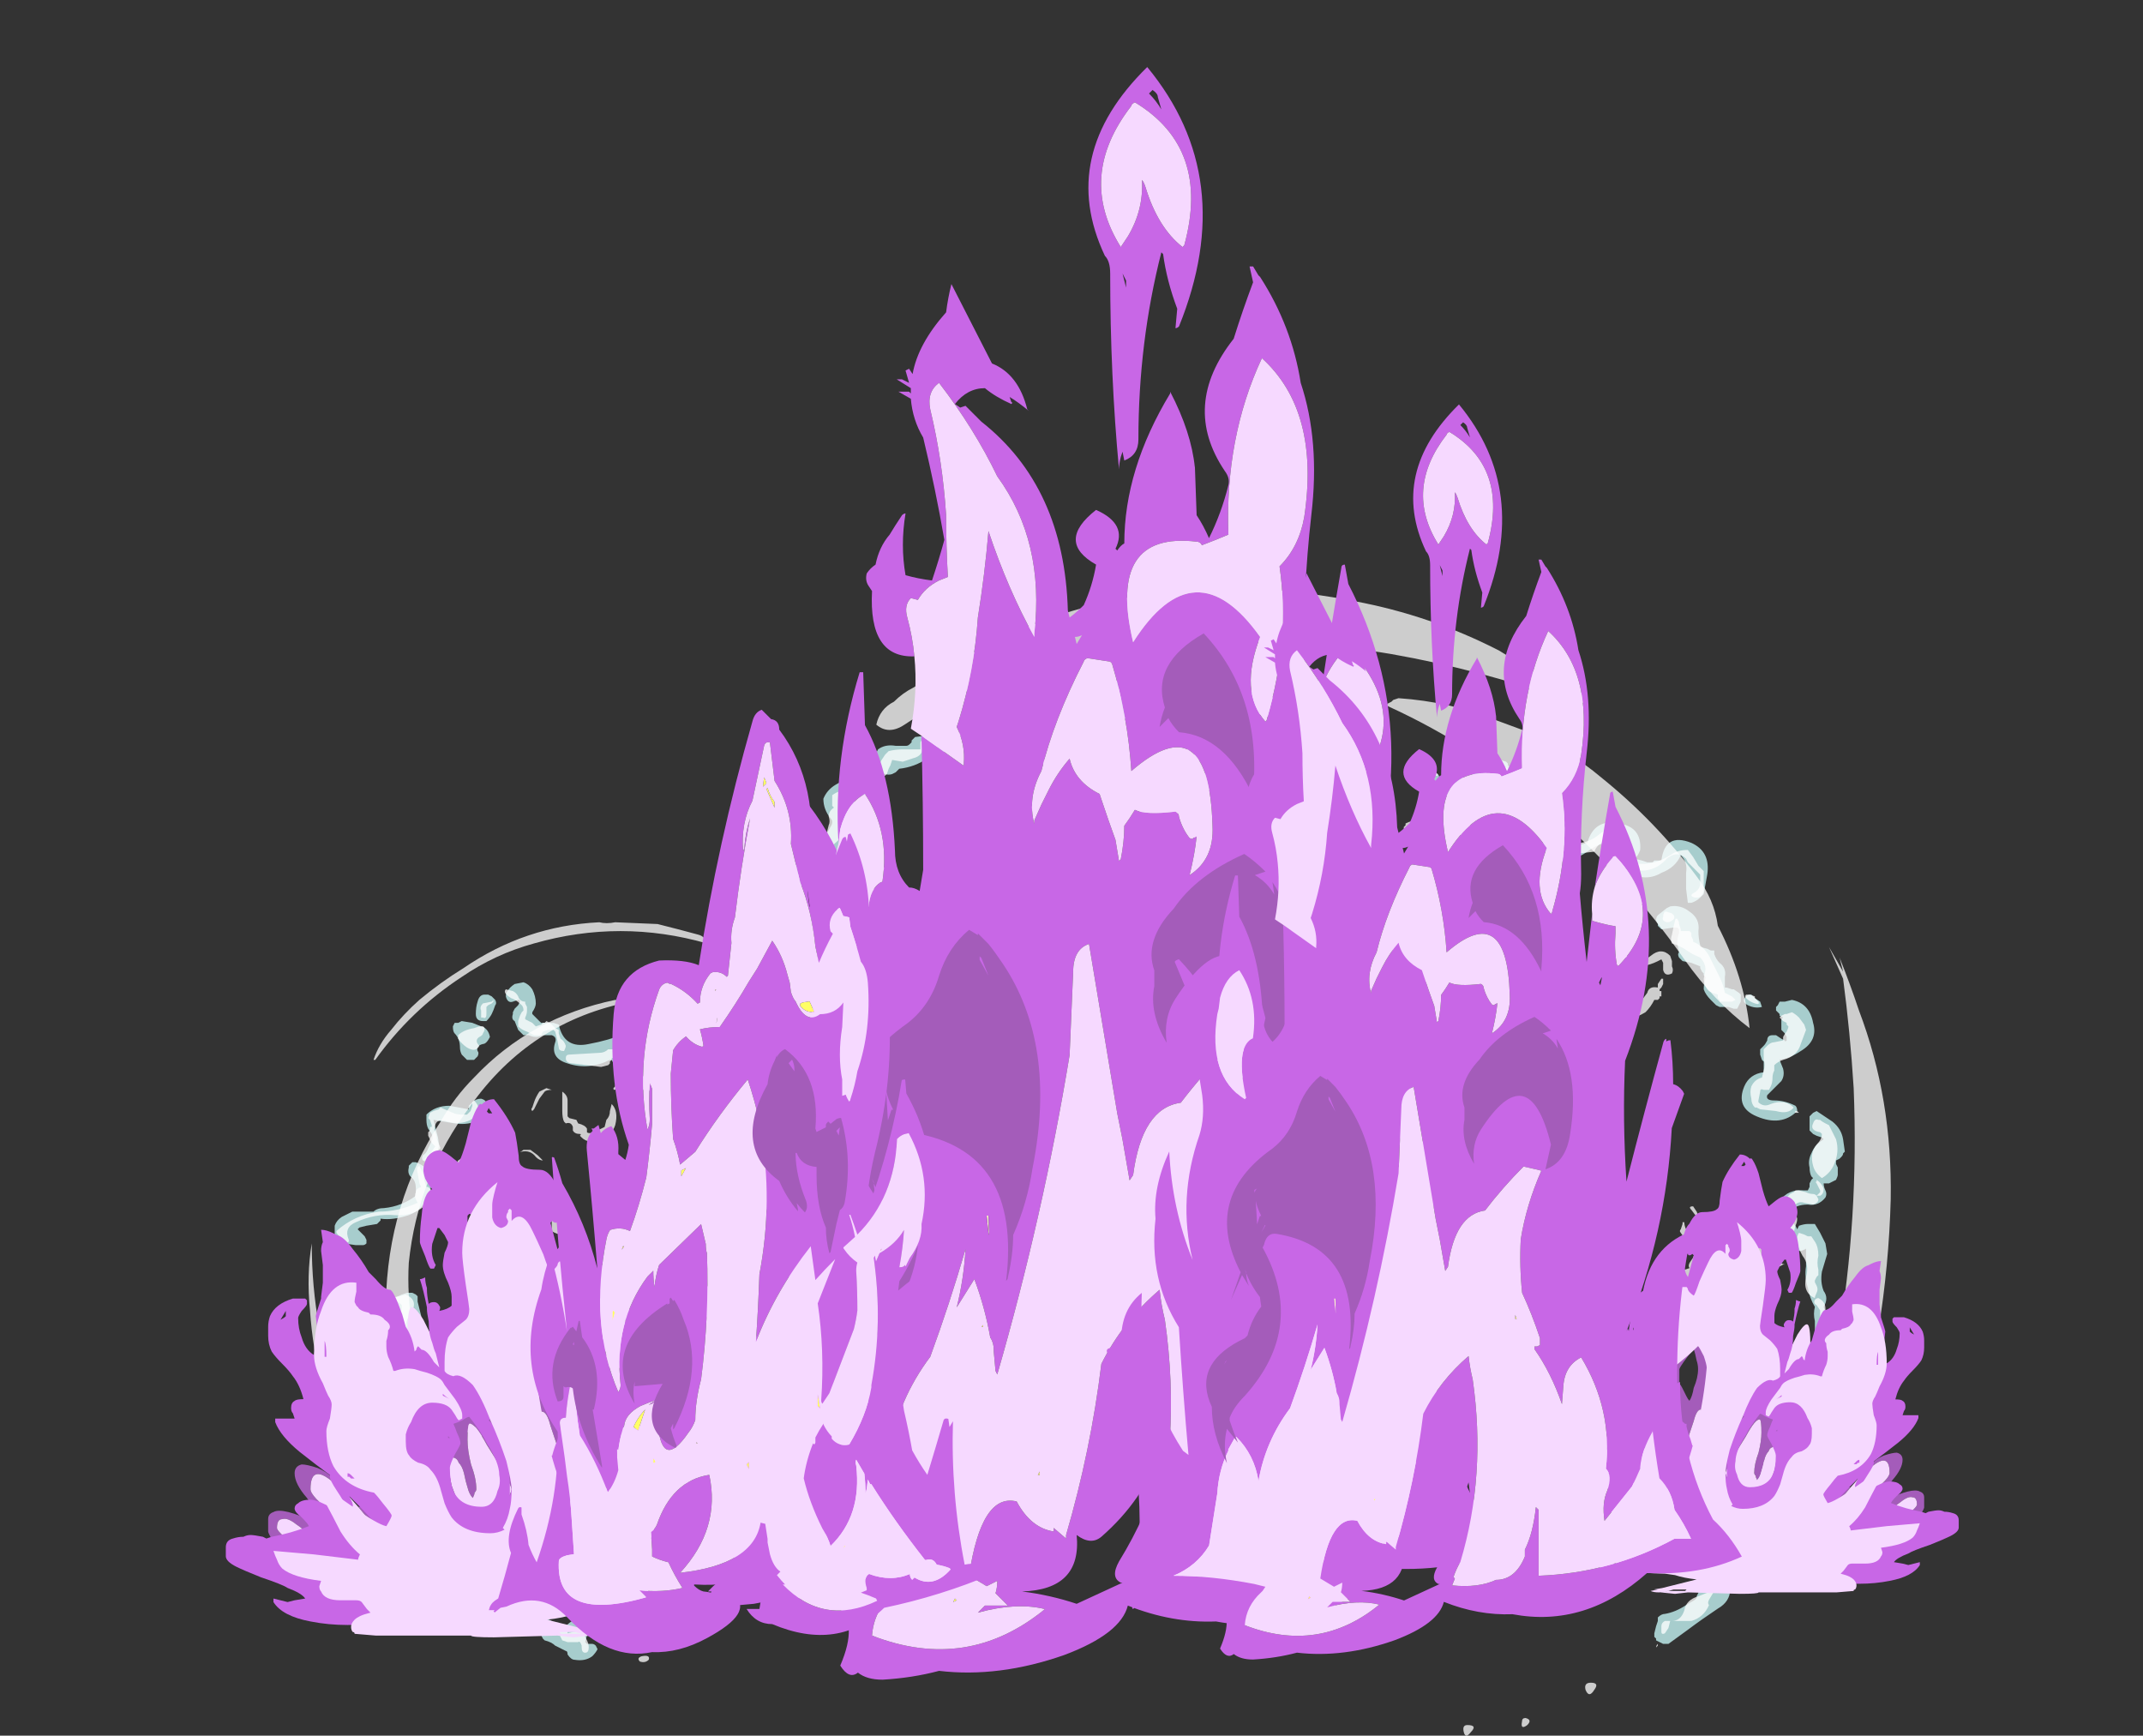 <?xml version="1.0" encoding="UTF-8" standalone="no"?>
<svg xmlns:ffdec="https://www.free-decompiler.com/flash" xmlns:xlink="http://www.w3.org/1999/xlink" ffdec:objectType="frame" height="344.3px" width="425.15px" xmlns="http://www.w3.org/2000/svg">
  <rect width="100%" height="100%" fill="#333333" stroke="none"/>
  <g transform="matrix(1.0, 0.0, 0.0, 1.0, 222.85, 314.2)">
    <use ffdec:characterId="2407" height="32.55" transform="matrix(7.0, 0.0, 0.0, 7.0, -161.7, -197.75)" width="44.85" xlink:href="#shape0"/>
    <use ffdec:characterId="2405" height="15.25" transform="matrix(7.0, 0.0, 0.0, 7.0, -178.05, -96.15)" width="13.25" xlink:href="#shape1"/>
    <use ffdec:characterId="2405" height="15.25" transform="matrix(-5.714, 0.0, 0.0, 5.715, 165.742, -85.183)" width="13.25" xlink:href="#shape1"/>
    <use ffdec:characterId="2406" height="45.7" transform="matrix(7.0, 0.0, 0.0, 7.0, -84.85, -300.9)" width="23.1" xlink:href="#shape2"/>
    <use ffdec:characterId="2406" height="45.7" transform="matrix(5.448, 0.0, 0.0, 5.448, -3.14, -233.972)" width="23.1" xlink:href="#shape2"/>
    <use ffdec:characterId="2402" height="40.45" transform="matrix(4.627, 0.0, 0.0, 4.627, -125.863, -173.401)" width="21.6" xlink:href="#shape3"/>
  </g>
  <defs>
    <g id="shape0" transform="matrix(1.0, 0.0, 0.0, 1.0, 23.1, 28.25)">
      <path d="M12.0 -22.3 Q12.3 -22.2 12.5 -21.9 L12.75 -21.35 Q12.8 -21.2 12.7 -21.05 L12.65 -21.0 12.45 -20.9 12.45 -20.85 Q12.45 -20.8 12.55 -20.85 12.75 -20.95 12.95 -20.95 L13.15 -21.0 Q13.35 -21.7 14.05 -21.55 14.7 -21.45 14.65 -20.8 14.6 -20.65 14.5 -20.55 L14.7 -20.5 14.85 -20.45 15.0 -20.45 15.05 -20.5 15.25 -20.5 Q15.35 -21.3 16.1 -21.0 16.65 -20.75 16.55 -20.1 L16.45 -19.55 16.35 -19.45 Q16.25 -19.35 16.1 -19.3 16.05 -19.3 16.0 -19.3 L15.95 -19.7 Q15.95 -19.9 15.95 -20.15 16.0 -20.45 15.8 -20.65 15.65 -20.3 15.25 -20.15 14.75 -19.85 14.15 -20.25 14.1 -20.35 14.1 -20.4 14.05 -20.55 14.05 -20.7 14.0 -20.8 14.05 -20.85 L14.1 -21.0 Q13.6 -21.1 13.15 -20.75 12.65 -20.4 12.05 -20.5 12.0 -20.6 12.0 -20.7 L11.9 -21.0 Q11.85 -21.15 11.9 -21.3 L11.95 -21.4 Q11.8 -21.55 11.65 -21.75 11.55 -21.9 11.7 -22.05 L11.75 -22.1 11.7 -22.1 Q11.45 -22.05 11.2 -22.2 L11.15 -22.25 Q11.15 -22.45 11.05 -22.4 10.8 -22.35 10.6 -22.5 10.45 -22.6 10.45 -22.75 10.35 -22.7 10.3 -22.65 10.25 -22.45 10.05 -22.35 L9.95 -22.3 9.85 -22.2 9.35 -22.25 Q9.15 -22.3 9.0 -22.45 L9.0 -22.55 Q9.0 -22.7 9.15 -22.8 L9.45 -22.85 9.7 -22.85 9.8 -22.8 Q9.9 -23.0 10.1 -23.1 L10.35 -23.25 Q10.5 -23.35 10.65 -23.35 L10.7 -23.35 10.85 -23.3 10.9 -23.25 10.9 -23.2 10.95 -23.15 Q11.4 -23.25 11.6 -22.9 L11.8 -22.7 Q11.9 -22.5 11.95 -22.3 L11.9 -22.25 12.0 -22.3 M15.5 -19.2 Q15.8 -19.25 16.05 -19.05 16.35 -18.85 16.3 -18.5 16.3 -18.3 16.35 -18.1 L16.35 -18.05 16.55 -18.0 16.65 -17.95 16.75 -17.95 16.75 -17.85 Q16.8 -17.7 16.9 -17.6 17.1 -17.45 17.05 -17.2 L17.05 -16.9 17.1 -16.9 17.25 -16.85 17.3 -16.85 17.45 -16.75 17.5 -16.7 17.5 -16.5 17.4 -16.3 17.3 -16.3 17.15 -16.35 16.9 -16.35 16.8 -16.4 16.65 -16.55 Q16.5 -16.7 16.45 -16.85 16.45 -17.0 16.5 -17.15 L16.5 -17.2 16.45 -17.25 16.45 -17.3 16.4 -17.35 16.35 -17.45 16.35 -17.5 16.1 -17.6 15.85 -17.65 15.75 -17.75 Q15.7 -17.85 15.75 -17.9 L15.7 -18.15 Q15.7 -18.3 15.75 -18.45 L15.75 -18.55 15.7 -18.6 15.6 -18.6 15.25 -18.55 Q15.2 -18.6 15.15 -18.65 L15.15 -18.7 15.1 -18.8 Q15.1 -18.9 15.15 -18.95 L15.4 -19.15 15.5 -19.2 M17.9 -16.6 L18.05 -16.5 18.1 -16.35 Q17.9 -16.3 17.7 -16.4 17.5 -16.5 17.65 -16.65 17.7 -16.7 17.8 -16.7 L17.9 -16.6 M18.75 -16.5 L18.95 -16.55 Q19.45 -16.45 19.55 -15.9 19.7 -15.4 19.2 -15.1 18.9 -14.9 18.6 -14.85 L18.7 -14.6 Q18.75 -14.4 18.65 -14.25 L18.25 -13.85 Q18.2 -13.7 18.45 -13.7 18.75 -13.7 19.05 -13.55 19.1 -13.5 19.1 -13.4 18.65 -12.95 17.95 -13.25 17.35 -13.5 17.6 -14.1 17.75 -14.45 18.15 -14.5 L18.15 -14.8 18.1 -14.85 18.05 -15.0 18.05 -15.15 18.15 -15.25 Q18.2 -15.3 18.25 -15.4 18.25 -15.55 18.4 -15.55 L18.5 -15.55 18.65 -15.45 18.75 -15.4 Q18.75 -15.35 18.8 -15.4 L18.8 -15.5 18.75 -15.6 18.65 -15.7 18.65 -16.0 18.7 -16.05 18.6 -16.1 18.6 -16.15 18.5 -16.25 18.5 -16.35 18.55 -16.4 18.6 -16.5 18.75 -16.5 M6.45 -24.8 Q6.45 -24.6 6.35 -24.5 6.4 -24.45 6.3 -24.4 L6.7 -24.4 6.85 -24.35 6.95 -24.3 Q7.0 -24.2 6.95 -24.1 L6.9 -24.0 6.75 -23.9 6.7 -23.85 Q6.5 -23.75 6.35 -23.9 6.25 -24.0 6.15 -24.1 L6.1 -24.2 6.15 -24.3 6.2 -24.3 Q6.1 -24.3 6.15 -24.45 L6.05 -24.55 6.0 -24.55 6.0 -24.75 Q5.95 -24.8 5.8 -24.75 5.35 -24.6 4.85 -24.6 4.7 -24.6 4.55 -24.75 L4.35 -24.7 Q4.0 -24.55 3.7 -24.7 3.55 -24.75 3.45 -24.85 3.35 -24.9 3.2 -24.8 2.9 -24.55 2.5 -24.55 2.3 -24.55 2.2 -24.7 L2.1 -24.7 1.9 -24.85 1.75 -25.05 1.5 -25.4 1.35 -25.35 1.3 -25.3 1.25 -25.2 Q1.2 -25.1 1.2 -25.05 L1.15 -24.95 1.1 -24.9 1.1 -24.85 1.05 -24.85 0.85 -24.75 0.7 -24.75 0.7 -24.7 0.65 -24.6 0.65 -24.5 0.6 -24.45 0.3 -24.45 -0.05 -24.55 -0.25 -24.6 -0.25 -24.7 -0.3 -24.75 -0.3 -24.95 -0.35 -25.05 -0.4 -25.0 -0.45 -25.0 -0.5 -24.95 Q-0.6 -25.0 -0.65 -25.0 L-0.75 -25.1 -0.75 -24.95 Q-0.8 -24.75 -1.0 -24.6 L-1.35 -24.35 Q-1.35 -24.3 -1.4 -24.3 -1.85 -24.5 -1.6 -24.95 -1.45 -25.25 -1.4 -25.5 -1.35 -25.75 -1.1 -25.85 -0.9 -25.85 -0.9 -25.6 -0.9 -25.45 -0.8 -25.3 L-0.75 -25.2 -0.75 -25.4 -0.7 -25.5 -0.65 -25.55 Q-0.25 -25.65 0.15 -25.55 L0.25 -25.45 0.25 -25.1 0.3 -25.1 Q0.5 -25.2 0.65 -25.4 0.85 -25.55 0.95 -25.75 1.0 -25.9 1.15 -25.9 L1.55 -25.9 Q1.8 -25.85 2.0 -25.7 L2.25 -25.5 2.25 -25.45 Q2.3 -25.35 2.3 -25.3 L2.25 -25.1 2.35 -25.15 Q3.0 -25.4 3.7 -25.3 3.85 -25.25 3.9 -25.1 L4.2 -25.1 4.6 -25.15 5.2 -25.2 5.2 -25.4 5.35 -25.55 5.45 -25.6 Q5.85 -25.6 6.15 -25.35 6.4 -25.15 6.45 -24.8 M8.35 -23.5 L8.55 -23.4 8.65 -23.2 Q8.65 -23.1 8.6 -23.05 L8.2 -23.05 8.15 -23.15 8.15 -23.25 Q8.15 -23.3 8.15 -23.35 8.25 -23.5 8.35 -23.5 M8.75 -23.1 L8.95 -22.9 8.95 -22.8 8.9 -22.75 Q8.8 -22.7 8.7 -22.8 8.6 -22.85 8.65 -22.95 8.65 -23.1 8.75 -23.1 M20.3 -12.05 L20.2 -12.0 20.2 -11.9 20.25 -11.8 20.25 -11.6 Q20.25 -11.55 20.2 -11.45 20.1 -11.4 20.0 -11.35 L19.85 -11.35 Q19.85 -11.25 19.9 -11.15 19.95 -11.05 19.9 -10.95 19.7 -10.7 19.4 -10.75 19.05 -10.75 18.9 -10.55 18.85 -10.45 18.9 -10.4 18.95 -10.25 19.05 -10.15 L19.1 -10.05 19.15 -10.15 Q19.3 -10.2 19.4 -10.2 L19.6 -10.2 19.75 -9.95 19.9 -9.65 19.95 -9.35 19.8 -8.85 Q19.75 -8.55 19.85 -8.3 20.0 -8.1 19.85 -7.85 L20.0 -7.45 Q20.05 -7.2 20.0 -6.95 19.95 -6.65 19.7 -6.75 19.6 -6.9 19.6 -7.05 L19.6 -7.45 Q19.55 -7.65 19.6 -7.85 19.45 -8.1 19.4 -8.4 19.3 -8.7 19.35 -9.0 L19.35 -9.5 Q19.2 -9.4 19.05 -9.45 18.9 -9.45 18.85 -9.55 18.8 -9.7 18.9 -9.85 L18.75 -9.85 Q18.5 -10.15 18.5 -10.55 18.55 -10.7 18.6 -10.85 18.85 -11.2 19.3 -11.15 L19.4 -11.15 19.45 -11.25 19.45 -11.35 19.5 -11.45 19.55 -11.5 19.5 -11.55 Q19.45 -11.65 19.45 -11.8 19.4 -12.0 19.5 -12.2 19.6 -12.45 19.85 -12.6 L19.8 -12.65 19.65 -12.7 19.55 -12.75 19.45 -12.85 19.45 -13.25 19.55 -13.35 19.65 -13.4 20.1 -13.1 Q20.35 -12.9 20.4 -12.6 L20.45 -12.25 20.4 -12.2 Q20.4 -12.15 20.35 -12.1 L20.3 -12.05 M16.95 -0.05 L17.15 0.05 17.2 0.15 Q17.2 0.5 16.85 0.7 16.4 1.0 16.0 1.3 L15.45 1.7 15.3 1.7 15.1 1.6 15.1 1.55 15.05 1.5 Q15.05 1.45 15.05 1.4 L15.1 1.2 15.15 1.05 15.15 0.95 Q15.25 0.85 15.35 0.85 15.65 0.8 15.95 0.6 L16.2 0.45 16.25 0.4 16.25 0.35 16.3 0.25 16.3 0.1 Q16.35 0.1 16.35 0.05 16.45 0.05 16.5 0.0 L16.8 -0.05 16.95 -0.05 M19.45 -5.5 L19.5 -5.45 19.5 -5.35 Q19.45 -5.25 19.35 -5.25 19.2 -5.25 19.2 -5.1 L19.2 -5.05 19.25 -4.95 Q19.3 -4.9 19.25 -4.8 L19.1 -4.7 19.0 -4.7 18.8 -4.8 18.75 -4.85 Q18.7 -4.95 18.75 -5.1 18.75 -5.25 18.8 -5.35 18.9 -5.5 19.0 -5.6 L19.15 -5.65 19.25 -5.65 19.35 -5.6 19.45 -5.5 M18.6 -4.25 Q18.7 -4.5 18.95 -4.6 19.1 -4.6 19.15 -4.45 19.2 -4.3 19.15 -4.2 L19.0 -4.0 Q19.15 -3.75 18.9 -3.6 18.75 -3.5 18.6 -3.35 18.6 -3.2 18.55 -3.05 18.4 -2.8 18.55 -2.6 18.65 -2.45 18.6 -2.25 L18.35 -2.0 18.05 -1.75 18.0 -1.7 17.85 -1.8 Q17.8 -1.85 17.75 -1.9 17.7 -1.95 17.7 -2.05 L17.75 -2.15 Q17.8 -2.25 17.9 -2.3 L18.05 -2.45 Q18.1 -2.6 18.0 -2.8 17.9 -3.05 18.05 -3.25 18.15 -3.45 18.35 -3.45 L18.4 -3.45 18.45 -3.7 Q18.5 -4.0 18.6 -4.25 M-4.95 -23.9 Q-5.0 -23.7 -5.1 -23.55 -5.15 -23.4 -5.3 -23.3 L-5.35 -23.3 -5.5 -23.35 -5.55 -23.4 Q-5.9 -23.15 -6.35 -23.1 L-6.45 -23.0 -6.55 -22.95 Q-6.7 -22.9 -6.85 -23.0 L-7.0 -23.1 -7.0 -23.55 -6.95 -23.65 Q-6.75 -23.8 -6.45 -23.75 L-6.15 -23.75 Q-6.1 -23.75 -6.05 -23.8 L-6.0 -23.85 -6.0 -23.9 -5.9 -24.0 -5.5 -24.05 -5.15 -24.05 Q-4.9 -24.05 -4.95 -23.9 M-7.3 -22.8 L-7.2 -22.8 -7.15 -22.75 -7.1 -22.65 Q-7.1 -22.55 -7.15 -22.5 -7.25 -22.35 -7.45 -22.35 L-7.7 -22.25 -7.65 -22.25 -7.55 -21.95 Q-7.5 -21.9 -7.55 -21.8 L-7.55 -21.7 -7.65 -21.6 -7.75 -21.55 -7.75 -21.4 Q-7.75 -21.3 -7.85 -21.15 L-7.95 -20.95 -8.05 -20.85 Q-8.05 -20.55 -8.3 -20.35 -8.55 -20.15 -8.9 -19.95 -9.1 -19.8 -9.25 -19.65 L-9.25 -19.6 -9.15 -19.55 -9.05 -19.45 Q-9.0 -19.25 -9.1 -19.1 L-9.2 -18.85 Q-9.25 -18.65 -9.4 -18.5 -9.55 -18.4 -9.7 -18.45 L-9.8 -18.6 Q-9.85 -18.65 -9.85 -18.75 -9.8 -18.9 -9.7 -19.0 L-9.65 -19.0 Q-10.0 -19.25 -9.9 -19.65 -9.85 -20.1 -9.35 -20.35 -8.95 -20.5 -8.6 -20.75 L-8.55 -20.8 -8.55 -21.05 Q-8.4 -21.25 -8.3 -21.45 -8.2 -21.6 -8.3 -21.7 -8.5 -21.95 -8.5 -22.25 -8.4 -22.5 -8.15 -22.65 -8.0 -22.75 -7.8 -22.75 L-7.3 -22.8 M-18.1 -16.7 L-18.0 -16.7 -17.9 -16.65 -17.8 -16.55 Q-17.75 -16.45 -17.8 -16.4 -17.85 -16.25 -17.9 -16.15 -17.95 -16.05 -18.05 -15.95 L-18.15 -15.95 Q-18.35 -15.95 -18.35 -16.15 -18.35 -16.35 -18.3 -16.5 -18.25 -16.7 -18.1 -16.7 M-17.45 -16.8 Q-17.4 -16.9 -17.25 -17.0 L-17.0 -17.05 Q-16.85 -17.0 -16.75 -16.85 -16.65 -16.65 -16.65 -16.45 -16.65 -16.35 -16.75 -16.2 L-16.75 -16.15 -16.5 -15.9 -16.15 -15.9 -16.0 -15.85 Q-15.85 -15.15 -15.15 -15.3 -14.6 -15.4 -14.1 -15.6 L-13.95 -15.6 -13.9 -15.5 -13.8 -15.35 -13.8 -15.2 -13.85 -15.1 -13.85 -15.05 -13.9 -15.0 -14.1 -15.0 -14.1 -14.95 -14.15 -14.85 Q-14.2 -14.8 -14.3 -14.75 L-14.3 -14.7 -14.4 -14.7 -14.45 -14.75 -14.5 -14.85 -14.55 -14.85 Q-15.15 -14.55 -15.75 -14.75 -16.25 -14.9 -16.1 -15.35 -16.05 -15.5 -16.2 -15.55 L-16.45 -15.55 Q-16.65 -15.45 -16.85 -15.55 L-17.0 -15.55 -17.15 -15.7 -17.25 -15.95 Q-17.35 -16.0 -17.3 -16.15 L-17.3 -16.2 -17.25 -16.3 -17.15 -16.4 -17.1 -16.5 Q-17.1 -16.55 -17.15 -16.55 L-17.3 -16.5 Q-17.45 -16.45 -17.5 -16.65 -17.5 -16.75 -17.45 -16.8 M-18.95 -15.6 Q-19.0 -15.65 -19.0 -15.8 L-18.95 -15.9 Q-18.9 -15.9 -18.85 -15.9 L-18.75 -15.95 -18.45 -15.9 -18.2 -15.8 Q-18.0 -15.75 -17.95 -15.5 -18.0 -15.4 -18.05 -15.35 -18.1 -15.3 -18.15 -15.3 -18.35 -15.25 -18.3 -15.1 -18.25 -15.05 -18.3 -14.95 L-18.4 -14.85 -18.6 -14.85 -18.75 -15.0 Q-18.8 -15.1 -18.8 -15.2 -18.8 -15.45 -18.95 -15.6 M-18.2 -13.25 L-18.35 -13.1 Q-18.65 -13.0 -18.95 -13.05 L-19.55 -13.15 -19.45 -12.75 Q-19.4 -12.6 -19.4 -12.4 -19.45 -12.2 -19.55 -12.05 -19.65 -11.9 -19.85 -12.0 -19.9 -12.05 -19.85 -12.15 -19.75 -12.2 -19.7 -12.35 L-19.6 -12.55 Q-19.55 -12.65 -19.6 -12.75 L-19.7 -12.9 Q-19.75 -13.0 -19.75 -13.15 L-19.75 -13.3 Q-19.5 -13.55 -19.1 -13.55 L-18.55 -13.45 -18.55 -13.55 -18.45 -13.65 Q-18.35 -13.75 -18.2 -13.75 -18.0 -13.7 -18.05 -13.5 -18.05 -13.35 -18.2 -13.25 M-20.15 -11.95 L-20.05 -11.95 Q-19.4 -11.7 -19.7 -11.0 -19.85 -10.6 -20.25 -10.45 -20.7 -10.3 -21.05 -10.35 L-21.05 -10.3 -21.15 -10.2 -21.45 -10.15 -21.65 -10.1 -21.7 -10.05 -21.5 -9.85 -21.45 -9.75 -21.45 -9.65 Q-21.5 -9.6 -21.55 -9.6 L-21.75 -9.6 -22.1 -9.65 -22.3 -9.7 Q-22.35 -9.8 -22.35 -9.85 L-22.35 -10.15 Q-22.3 -10.3 -22.15 -10.4 L-21.85 -10.55 -21.25 -10.55 Q-21.15 -10.65 -20.95 -10.65 -20.45 -10.7 -20.05 -11.0 L-20.05 -11.2 Q-20.05 -11.4 -20.15 -11.5 -20.3 -11.6 -20.25 -11.8 L-20.25 -11.85 -20.15 -11.95 M-20.3 -8.25 L-20.15 -8.25 -20.05 -8.2 -20.0 -8.15 -20.0 -8.0 -19.9 -7.6 -19.9 -7.55 -19.95 -7.45 Q-20.05 -7.35 -20.15 -7.3 L-20.2 -7.25 -20.0 -6.95 Q-19.85 -6.75 -19.9 -6.5 -19.9 -6.35 -19.85 -6.2 L-19.85 -6.15 Q-19.9 -6.0 -20.0 -5.9 L-20.35 -5.65 -20.4 -5.6 -20.4 -5.55 -20.45 -5.5 -20.5 -5.5 -20.65 -5.55 -20.7 -5.45 Q-20.8 -5.35 -20.9 -5.35 -21.05 -5.3 -21.1 -5.2 L-21.1 -5.15 -21.05 -5.05 Q-20.9 -4.9 -20.65 -4.95 L-20.65 -5.0 -20.55 -5.1 -20.5 -5.1 -20.4 -5.15 Q-20.2 -5.1 -20.05 -5.25 L-19.9 -5.3 Q-19.75 -5.25 -19.65 -5.1 L-19.55 -4.85 Q-19.45 -4.7 -19.5 -4.55 -19.6 -4.35 -19.8 -4.45 -20.1 -4.6 -20.3 -4.55 -20.35 -4.55 -20.4 -4.45 -21.15 -4.4 -21.45 -5.05 -21.65 -5.4 -21.3 -5.6 -21.0 -5.75 -20.7 -5.8 L-20.55 -5.8 -20.35 -5.95 -20.25 -6.05 Q-20.25 -6.15 -20.25 -6.25 L-20.4 -6.6 -20.65 -6.95 -20.65 -7.05 Q-20.65 -7.15 -20.65 -7.25 L-20.6 -7.45 -20.55 -7.55 -20.65 -7.55 -20.8 -7.6 Q-20.9 -7.65 -20.9 -7.75 L-20.95 -7.8 Q-20.95 -7.85 -20.9 -7.9 -20.7 -8.1 -20.45 -8.2 L-20.3 -8.25 M-20.35 -2.55 L-20.3 -2.6 Q-20.2 -2.7 -20.0 -2.75 -19.9 -2.85 -19.9 -3.05 -19.85 -3.25 -19.7 -3.4 -19.6 -3.5 -19.5 -3.5 -19.15 -3.4 -19.35 -3.05 L-19.55 -2.6 Q-19.65 -2.4 -19.85 -2.4 L-19.9 -2.4 -20.0 -2.45 -20.05 -2.45 -20.05 -2.5 -20.25 -2.45 Q-20.2 -2.3 -20.05 -2.2 -19.9 -2.1 -19.85 -1.9 L-19.8 -1.75 -18.85 -1.8 Q-18.65 -1.85 -18.5 -1.65 -18.45 -1.55 -18.55 -1.45 -18.65 -1.35 -18.65 -1.2 -18.6 -1.1 -18.7 -1.0 L-19.0 -1.0 Q-19.1 -1.1 -19.15 -1.2 L-19.2 -1.25 Q-19.9 -1.05 -20.2 -1.65 -20.35 -1.95 -20.35 -2.3 L-20.35 -2.55 M-18.1 -0.1 L-18.15 -0.1 Q-18.2 0.05 -18.1 0.15 -18.0 0.25 -18.1 0.35 -17.95 0.4 -17.85 0.5 L-17.75 0.7 -17.7 0.75 -17.6 0.75 -17.45 0.8 -17.35 0.8 -17.2 0.65 Q-17.15 0.55 -17.15 0.45 L-17.1 0.3 Q-17.0 0.25 -16.9 0.25 -16.65 0.2 -16.55 0.35 -16.45 0.4 -16.5 0.5 L-16.5 0.7 -16.45 0.85 -16.45 0.9 -16.35 1.0 Q-16.25 1.0 -16.15 1.1 -16.1 1.15 -16.05 1.25 -15.9 1.25 -15.75 1.15 -15.55 0.95 -15.3 1.05 L-15.2 1.1 Q-15.15 1.15 -15.15 1.25 -15.15 1.35 -15.2 1.45 L-15.25 1.65 -15.2 1.7 -15.05 1.7 Q-15.0 1.7 -14.95 1.75 L-14.9 1.85 Q-14.95 1.95 -15.05 2.05 -15.25 2.2 -15.55 2.15 -15.65 2.15 -15.75 2.0 -15.75 1.9 -15.8 1.9 L-16.1 1.75 Q-16.2 1.65 -16.4 1.6 L-16.45 1.55 -16.5 1.45 Q-16.55 1.3 -16.65 1.2 -16.7 1.1 -16.6 1.0 L-16.55 0.95 -16.7 0.85 -16.75 0.8 -16.8 0.85 -16.9 1.0 -16.95 1.15 Q-17.1 1.3 -17.35 1.35 -17.55 1.35 -17.7 1.2 L-17.8 1.25 -18.05 1.25 -18.15 1.2 Q-18.15 1.05 -18.25 0.95 -18.35 0.75 -18.55 0.65 L-18.65 0.6 -18.65 0.45 Q-18.65 0.35 -18.6 0.25 L-18.45 0.1 -18.45 0.0 Q-18.5 0.05 -18.6 -0.05 L-18.6 -0.3 -18.45 -0.5 -18.4 -0.5 -18.25 -0.4 Q-18.15 -0.35 -18.15 -0.25 L-18.1 -0.1" fill="#ccfffe" fill-opacity="0.753" fill-rule="evenodd" stroke="none"/>
      <path d="M11.55 -22.35 Q11.55 -22.5 11.35 -22.5 L11.3 -22.6 Q11.3 -22.65 11.1 -22.55 L10.8 -22.45 10.65 -22.5 10.55 -22.6 10.55 -22.7 10.15 -22.5 Q9.65 -22.25 9.2 -22.55 9.15 -22.55 9.15 -22.6 L9.15 -22.65 9.4 -22.7 9.9 -22.75 10.0 -22.85 10.1 -23.0 Q10.25 -23.15 10.45 -23.2 L10.5 -23.2 10.75 -23.15 Q10.95 -23.15 11.0 -22.95 11.0 -22.8 11.15 -22.75 L11.5 -22.75 Q11.7 -22.65 11.75 -22.4 L11.75 -22.35 11.7 -22.3 Q11.6 -22.25 11.55 -22.35 M11.8 -22.15 L12.2 -21.85 Q12.4 -21.65 12.55 -21.4 L12.7 -21.0 Q13.15 -20.95 13.5 -21.25 13.75 -21.45 14.05 -21.45 L14.3 -21.15 Q14.35 -21.0 14.35 -20.85 14.3 -20.65 14.35 -20.45 14.95 -20.3 15.5 -20.65 15.7 -20.8 16.0 -20.8 L16.15 -20.6 16.3 -20.35 16.45 -20.2 16.45 -19.7 Q16.45 -19.5 16.3 -19.45 L16.2 -19.45 Q16.0 -19.5 16.2 -19.6 16.35 -19.7 16.35 -19.85 L16.35 -20.1 16.2 -20.25 Q16.1 -20.35 16.0 -20.45 L15.95 -20.55 Q15.7 -20.8 15.4 -20.55 15.0 -20.1 14.4 -20.25 L14.2 -20.3 Q14.1 -20.4 14.05 -20.5 14.0 -20.65 14.05 -20.85 14.1 -21.0 14.05 -21.15 L14.0 -21.2 Q13.95 -21.3 13.85 -21.2 L13.55 -21.0 Q13.4 -20.9 13.35 -20.75 L12.9 -20.7 12.8 -20.75 Q12.5 -20.4 12.25 -20.75 12.1 -20.95 12.0 -21.2 L11.8 -21.55 11.8 -21.65 11.85 -21.7 11.9 -21.8 11.95 -21.85 Q11.9 -21.9 11.9 -21.95 L11.8 -22.05 Q11.75 -22.15 11.8 -22.15 M15.55 -19.0 L15.6 -18.95 Q15.65 -18.85 15.55 -18.8 15.5 -18.75 15.4 -18.75 15.25 -18.8 15.3 -18.9 15.3 -19.0 15.35 -19.05 L15.4 -19.05 15.55 -19.0 M15.75 -18.75 L15.75 -18.7 15.8 -18.55 15.8 -18.5 16.05 -18.5 16.1 -18.45 16.1 -18.35 16.15 -18.25 16.15 -18.2 Q16.5 -18.05 16.65 -17.7 L16.9 -17.2 Q17.0 -17.0 17.05 -16.75 L17.25 -16.65 17.35 -16.55 17.25 -16.5 Q17.05 -16.5 16.9 -16.5 L16.9 -16.55 16.85 -16.6 16.85 -16.7 16.7 -16.75 16.6 -16.8 16.55 -16.85 Q16.45 -17.0 16.45 -17.15 L16.5 -17.4 Q16.5 -17.6 16.35 -17.75 16.1 -17.85 15.9 -18.0 L15.7 -18.1 15.55 -18.15 Q15.5 -18.25 15.55 -18.4 L15.6 -18.65 15.65 -18.85 15.7 -18.85 15.75 -18.75 M15.5 -17.8 L15.55 -17.65 15.55 -17.5 Q15.6 -17.4 15.55 -17.3 15.35 -17.2 15.3 -17.4 L15.3 -17.6 15.25 -17.7 Q14.35 -17.2 14.1 -18.05 14.05 -18.35 14.1 -18.65 14.15 -18.85 14.3 -19.0 14.05 -18.5 14.2 -18.0 14.35 -17.35 14.95 -17.8 15.25 -18.05 15.5 -17.8 M12.2 -17.9 L12.3 -17.9 12.3 -17.95 12.4 -18.05 12.5 -18.05 12.6 -18.0 12.65 -18.0 12.75 -17.95 12.65 -17.9 12.3 -17.9 Q12.3 -17.85 12.25 -17.8 12.1 -17.8 12.2 -17.9 M14.05 -16.9 L14.15 -16.35 14.2 -16.35 Q14.45 -16.35 14.7 -16.55 L14.85 -16.75 Q14.9 -16.95 15.15 -16.9 L15.15 -17.0 15.25 -17.15 15.3 -17.15 15.3 -17.0 15.25 -16.9 15.2 -16.85 15.2 -16.8 15.25 -16.8 15.25 -16.65 15.2 -16.65 15.2 -16.6 15.15 -16.55 15.05 -16.55 Q14.95 -16.35 14.8 -16.2 14.55 -16.05 14.3 -16.0 L14.0 -16.0 Q14.0 -16.2 14.0 -16.4 14.0 -16.55 13.9 -16.65 13.8 -16.85 13.85 -17.05 L13.8 -17.25 Q13.75 -17.35 13.6 -17.35 L13.4 -17.2 13.25 -17.2 Q13.15 -17.2 13.05 -17.25 12.95 -17.35 12.9 -17.5 12.85 -17.55 12.9 -17.6 L12.95 -17.6 Q13.05 -17.6 13.1 -17.55 L13.25 -17.4 13.3 -17.3 13.45 -17.35 Q13.5 -17.4 13.55 -17.4 L13.6 -17.45 Q13.95 -17.5 14.0 -17.15 L14.05 -16.9 M13.15 -16.5 L13.1 -16.4 13.1 -16.35 13.0 -16.35 12.95 -16.45 12.85 -16.55 Q12.75 -16.65 12.85 -16.7 L12.9 -16.7 Q12.95 -16.65 13.0 -16.65 L13.1 -16.6 13.15 -16.5 M12.1 -17.3 Q12.05 -17.35 12.05 -17.4 L12.05 -17.5 12.1 -17.55 Q12.1 -17.45 12.15 -17.35 L12.3 -17.15 12.35 -16.9 12.2 -16.95 Q12.05 -17.0 12.0 -17.1 L12.0 -17.2 12.05 -17.25 12.05 -17.3 12.1 -17.3 M19.15 -16.05 L19.3 -15.85 19.35 -15.7 19.2 -15.3 Q19.1 -14.95 18.7 -14.85 18.55 -14.8 18.45 -14.7 18.45 -14.6 18.45 -14.55 18.4 -14.45 18.4 -14.35 18.4 -14.2 18.35 -14.1 L18.3 -14.0 18.15 -14.0 Q18.05 -14.05 18.05 -13.95 L18.0 -13.7 18.0 -13.65 Q18.15 -13.5 18.35 -13.6 18.75 -13.75 19.0 -13.5 18.85 -13.3 18.5 -13.4 L18.05 -13.45 17.95 -13.5 17.9 -13.5 Q17.8 -13.6 17.8 -13.75 17.75 -13.95 17.8 -14.1 17.9 -14.3 18.1 -14.35 L18.15 -14.55 Q18.2 -14.7 18.15 -14.85 18.15 -15.0 18.15 -15.15 L18.25 -15.25 Q18.35 -15.35 18.45 -15.35 L18.7 -15.4 18.7 -15.5 Q18.75 -15.6 18.8 -15.65 18.85 -15.75 18.85 -15.8 L18.8 -15.85 18.8 -15.9 18.7 -15.95 18.6 -16.05 18.65 -16.1 18.75 -16.15 18.8 -16.15 18.95 -16.2 Q19.05 -16.15 19.15 -16.05 M17.65 -16.6 Q17.6 -16.65 17.65 -16.7 L17.75 -16.7 17.9 -16.65 17.9 -16.6 18.0 -16.5 Q18.05 -16.4 17.9 -16.45 17.75 -16.5 17.65 -16.6 M6.05 -25.3 L6.1 -25.25 6.2 -25.05 6.2 -25.0 6.15 -24.95 6.15 -24.9 6.05 -24.8 6.0 -24.7 5.95 -24.65 5.9 -24.75 5.75 -24.9 5.55 -25.0 Q5.05 -24.8 4.5 -24.6 4.15 -24.5 3.85 -24.65 L3.35 -24.95 3.2 -24.85 2.8 -24.85 2.75 -24.95 Q3.05 -25.1 3.45 -25.2 3.95 -25.35 4.35 -25.05 L5.1 -25.15 Q5.5 -25.2 5.85 -25.35 L6.0 -25.35 6.05 -25.3 M8.25 -23.4 L8.45 -23.35 8.55 -23.3 8.65 -23.2 8.6 -23.2 Q8.45 -23.1 8.3 -23.1 L8.0 -23.15 8.0 -23.2 8.05 -23.25 8.2 -23.35 8.25 -23.4 M6.75 -24.3 L6.75 -24.25 Q6.55 -24.15 6.35 -24.3 L6.35 -24.35 6.4 -24.4 6.45 -24.4 6.65 -24.35 6.75 -24.3 M6.0 -24.45 Q6.0 -24.55 6.15 -24.55 6.25 -24.45 6.1 -24.4 6.0 -24.4 6.0 -24.45 M8.0 -21.5 L8.0 -21.55 Q8.4 -21.75 8.7 -21.5 8.8 -21.45 8.85 -21.3 L8.85 -21.1 8.8 -20.95 Q8.7 -20.85 8.65 -20.7 L8.6 -20.5 8.55 -20.35 Q8.45 -20.7 8.7 -21.0 L8.7 -21.1 8.65 -21.2 Q8.55 -21.25 8.5 -21.35 8.0 -21.45 7.75 -21.05 7.65 -20.8 7.4 -20.8 7.3 -20.9 7.45 -21.05 L7.8 -21.25 7.9 -21.3 7.95 -21.35 7.95 -21.45 8.0 -21.5 M8.75 -22.95 Q8.75 -23.05 8.85 -23.0 9.0 -22.9 8.85 -22.9 8.75 -22.85 8.75 -22.95 M9.45 -21.9 Q9.55 -21.85 9.6 -21.75 L9.75 -21.65 Q9.8 -21.6 9.85 -21.45 L9.85 -21.35 Q9.8 -21.3 9.8 -21.2 L9.8 -21.0 Q9.9 -20.9 10.0 -21.0 10.1 -21.15 10.25 -21.2 L10.3 -21.15 10.5 -21.1 Q10.85 -20.3 10.05 -19.8 9.35 -19.3 8.85 -19.9 9.3 -19.5 9.9 -19.85 10.45 -20.15 10.5 -20.65 10.5 -20.85 10.4 -21.0 10.25 -21.0 10.15 -20.85 10.1 -20.8 10.0 -20.75 L9.8 -20.7 Q9.6 -20.7 9.5 -20.8 9.45 -20.9 9.5 -21.0 9.6 -21.1 9.55 -21.25 9.55 -21.4 9.7 -21.45 9.6 -21.5 9.55 -21.55 L9.45 -21.8 Q9.4 -21.9 9.45 -21.9 M1.4 -25.75 Q1.55 -25.75 1.65 -25.65 L1.8 -25.45 Q1.9 -25.35 2.05 -25.35 L2.15 -25.25 2.15 -25.0 Q2.1 -24.9 2.05 -24.95 1.85 -24.95 1.75 -25.1 L1.6 -25.25 1.5 -25.3 1.4 -25.3 1.3 -25.25 1.05 -25.25 Q1.0 -25.05 0.8 -24.95 0.6 -24.8 0.4 -24.75 L0.1 -24.8 -0.05 -25.05 Q-0.1 -25.15 -0.2 -25.15 -0.5 -25.1 -0.55 -25.3 L-0.5 -25.35 -0.2 -25.4 0.0 -25.45 0.25 -25.2 0.35 -25.15 Q0.5 -25.25 0.65 -25.3 0.8 -25.3 0.85 -25.45 L1.0 -25.6 1.3 -25.7 1.4 -25.7 1.4 -25.75 M2.2 -24.95 L2.2 -25.0 2.25 -25.0 2.35 -25.05 2.55 -25.05 2.65 -24.95 2.65 -24.85 2.55 -24.8 2.35 -24.8 Q2.2 -24.8 2.2 -24.95 M2.8 -23.9 L2.9 -24.0 3.05 -24.0 Q3.45 -23.7 3.45 -23.15 3.45 -22.65 2.95 -22.45 2.55 -22.35 2.25 -22.6 L2.25 -22.75 Q2.15 -22.85 2.0 -22.85 1.8 -22.8 1.65 -23.0 L1.6 -23.05 Q1.2 -23.05 0.9 -22.7 0.7 -22.45 0.65 -22.1 0.6 -22.05 0.65 -22.0 0.95 -21.8 1.3 -22.05 1.5 -22.15 1.75 -22.0 1.5 -21.75 1.1 -21.65 0.7 -21.55 0.45 -21.9 0.4 -22.3 0.65 -22.65 1.0 -23.2 1.65 -23.15 1.75 -23.15 1.8 -23.05 L2.15 -23.05 Q2.35 -23.0 2.4 -22.85 L2.4 -22.75 2.45 -22.7 2.45 -22.65 2.5 -22.65 2.55 -22.6 2.95 -22.65 Q3.1 -22.7 3.2 -22.8 L3.3 -23.1 Q3.3 -23.25 3.25 -23.4 L3.05 -23.8 2.95 -23.75 Q2.85 -23.75 2.8 -23.7 2.75 -23.6 2.65 -23.6 L2.7 -23.7 2.75 -23.75 2.75 -23.9 2.8 -23.9 M2.0 -23.5 L2.2 -23.5 Q2.35 -23.55 2.45 -23.45 L2.2 -23.35 Q1.95 -23.3 1.85 -23.5 1.8 -23.55 1.8 -23.65 L1.85 -23.65 Q1.9 -23.55 2.0 -23.5 M1.9 -22.05 L2.05 -22.0 1.9 -21.9 1.85 -21.9 1.8 -21.95 1.8 -22.05 1.9 -22.05 M2.1 -21.6 L2.25 -21.7 2.25 -21.65 2.35 -21.55 2.3 -21.45 2.3 -21.4 2.25 -21.3 Q2.25 -21.25 2.15 -21.25 L2.05 -21.15 2.0 -21.15 Q1.9 -21.25 1.95 -21.35 2.0 -21.5 2.1 -21.6 M8.8 -18.95 Q8.65 -18.9 8.6 -19.0 L8.55 -19.05 8.55 -19.2 8.6 -19.2 8.6 -19.3 Q8.55 -19.35 8.45 -19.4 8.4 -19.45 8.4 -19.5 L8.4 -19.55 Q8.45 -19.45 8.55 -19.45 L8.7 -19.5 Q8.8 -19.5 8.9 -19.45 8.95 -19.35 8.95 -19.3 L8.95 -19.15 8.9 -19.05 8.8 -18.95 M7.15 -20.35 Q7.2 -20.3 7.1 -20.25 7.05 -20.15 7.05 -20.05 L7.1 -19.95 7.1 -19.9 7.0 -19.9 7.0 -19.95 6.95 -20.05 6.9 -20.05 6.9 -20.15 Q6.9 -20.2 6.95 -20.25 L7.05 -20.35 7.15 -20.35 M19.1 -13.4 L19.15 -13.35 19.05 -13.35 Q19.0 -13.4 19.1 -13.4 M19.9 -13.05 L20.0 -13.0 20.2 -12.6 Q20.3 -12.25 20.15 -11.9 20.05 -11.65 19.8 -11.5 19.6 -11.65 19.55 -11.85 19.45 -12.2 19.65 -12.45 19.8 -12.6 19.8 -12.75 L19.75 -12.8 Q19.45 -12.85 19.55 -13.05 19.6 -13.2 19.7 -13.15 L19.75 -13.15 Q19.8 -13.1 19.9 -13.05 M18.8 -10.95 L18.9 -11.05 19.0 -11.1 19.05 -11.15 19.15 -11.15 19.35 -11.1 Q19.45 -11.05 19.55 -11.05 19.6 -11.05 19.65 -11.0 L19.75 -11.1 19.75 -11.15 19.65 -11.35 Q19.6 -11.4 19.65 -11.4 L19.65 -11.45 Q19.8 -11.35 19.85 -11.2 19.85 -11.05 19.75 -11.0 L19.65 -11.0 19.7 -10.9 Q19.7 -10.8 19.55 -10.75 L19.3 -10.8 Q19.15 -10.85 19.05 -10.75 19.0 -10.65 19.05 -10.55 L19.1 -10.35 Q19.1 -10.25 19.05 -10.15 L19.0 -9.95 Q19.0 -9.9 18.95 -9.85 18.75 -9.8 18.7 -10.0 L18.65 -10.2 18.65 -10.55 Q18.7 -10.65 18.8 -10.7 L18.8 -10.95 M19.5 -9.85 L19.6 -9.7 Q19.7 -9.55 19.7 -9.3 19.65 -9.1 19.7 -8.9 L19.7 -8.75 19.65 -8.7 19.6 -8.6 19.6 -8.55 19.65 -8.45 Q19.7 -8.35 19.65 -8.25 19.6 -8.15 19.6 -8.1 19.25 -8.25 19.35 -8.7 19.45 -9.05 19.25 -9.3 19.0 -9.75 19.15 -9.95 L19.3 -9.9 19.4 -9.85 19.5 -9.85 M17.95 -9.25 L17.9 -9.75 Q17.8 -10.4 17.2 -10.1 17.1 -10.0 17.05 -9.9 L17.05 -9.75 Q17.05 -9.6 16.95 -9.55 16.75 -9.3 16.65 -9.5 L16.6 -9.6 16.65 -9.6 16.75 -9.5 16.75 -9.65 16.7 -9.75 Q16.7 -9.8 16.7 -9.85 L17.0 -10.15 Q17.3 -10.4 17.65 -10.4 18.1 -10.25 18.15 -9.8 18.15 -9.35 17.95 -9.0 L17.7 -8.65 Q17.65 -8.7 17.65 -8.75 L17.7 -9.0 Q17.75 -9.15 17.95 -9.25 M18.35 -9.15 L18.6 -9.1 18.75 -9.05 18.7 -9.05 Q18.55 -8.95 18.35 -8.95 L18.3 -8.9 Q18.3 -8.75 18.35 -8.65 L18.35 -8.4 Q18.3 -8.1 18.05 -7.9 L17.9 -7.75 17.75 -7.75 Q17.65 -7.8 17.55 -7.95 17.5 -8.1 17.45 -8.25 L17.45 -8.45 17.5 -8.45 17.55 -8.3 17.55 -8.25 Q17.55 -8.1 17.65 -7.95 17.75 -7.85 17.85 -7.85 L18.05 -8.0 Q18.15 -8.15 18.2 -8.25 18.35 -8.5 18.2 -8.7 18.15 -8.8 18.15 -8.9 L18.15 -8.95 18.2 -9.05 18.35 -9.1 18.35 -9.15 M19.7 -8.1 Q19.9 -8.0 19.9 -7.8 L19.9 -7.45 Q19.9 -7.3 19.8 -7.2 19.75 -7.25 19.75 -7.35 L19.75 -7.75 19.65 -7.9 Q19.55 -7.95 19.6 -8.05 19.65 -8.1 19.7 -8.1 M16.4 -10.2 Q16.3 -10.25 16.25 -10.4 L16.1 -10.6 Q16.0 -10.7 16.15 -10.7 L16.25 -10.55 16.35 -10.3 16.4 -10.2 M16.2 -9.75 Q16.05 -9.6 15.9 -9.8 L15.8 -9.95 Q15.75 -10.0 15.8 -10.05 L15.85 -10.2 15.85 -10.25 15.9 -10.25 Q15.9 -10.15 15.95 -10.05 16.0 -9.95 16.1 -9.9 16.2 -9.85 16.2 -9.75 M16.25 -9.35 Q16.35 -9.1 16.25 -8.85 16.15 -8.65 15.9 -8.6 15.75 -8.55 15.6 -8.7 15.65 -8.8 15.75 -8.85 L16.05 -8.95 Q16.0 -9.0 16.05 -9.1 L16.15 -9.25 Q16.15 -9.3 16.25 -9.35 M16.8 -6.6 L16.4 -6.6 16.25 -6.75 15.9 -6.75 Q15.85 -6.7 15.75 -6.7 15.5 -6.65 15.65 -6.5 L15.65 -6.45 15.6 -6.4 15.45 -6.35 15.3 -6.35 15.25 -6.45 Q15.25 -6.5 15.3 -6.55 L15.35 -6.65 15.45 -6.75 15.65 -6.75 15.95 -6.8 16.1 -6.85 16.25 -6.85 16.35 -6.8 16.4 -6.7 16.45 -6.7 Q16.8 -6.75 17.0 -6.5 17.1 -6.35 17.05 -6.15 17.0 -5.95 16.8 -5.8 L16.6 -5.8 Q16.6 -5.7 16.6 -5.65 L16.4 -5.35 Q16.25 -5.3 16.2 -5.15 L16.2 -5.35 16.25 -5.45 16.3 -5.5 16.4 -5.65 16.4 -5.75 16.35 -5.8 16.35 -5.9 16.45 -5.95 16.7 -6.0 16.75 -5.95 16.85 -6.1 16.9 -6.25 16.9 -6.3 Q16.9 -6.45 16.85 -6.5 L16.8 -6.6 M15.9 -4.95 L15.95 -5.15 Q16.05 -5.1 16.0 -4.9 15.9 -4.75 15.95 -4.6 L16.05 -4.4 Q15.95 -4.45 15.9 -4.65 15.9 -4.8 15.9 -4.95 M17.1 -4.6 L17.0 -4.4 16.7 -4.1 Q16.6 -4.0 16.5 -4.05 L17.05 -4.7 Q17.35 -5.05 17.5 -5.55 17.6 -5.85 17.85 -6.1 18.05 -6.1 18.15 -6.0 18.3 -5.9 18.35 -5.7 18.4 -5.55 18.5 -5.7 L18.55 -5.65 18.55 -5.55 18.5 -5.45 18.45 -5.45 Q18.2 -5.8 17.75 -5.7 17.6 -5.6 17.6 -5.4 17.7 -5.0 17.35 -4.65 17.25 -4.6 17.1 -4.6 M15.2 -2.8 Q15.05 -2.85 15.05 -2.95 15.05 -3.0 15.1 -3.0 15.25 -3.05 15.35 -2.9 15.45 -2.75 15.45 -2.6 15.45 -2.55 15.55 -2.45 L15.65 -2.45 15.85 -2.4 15.9 -2.4 Q16.0 -2.15 15.95 -1.9 15.8 -1.3 15.1 -1.35 15.0 -1.35 14.95 -1.25 L14.95 -1.1 15.0 -1.0 Q15.0 -0.9 15.05 -0.9 L15.45 -0.9 Q15.65 -1.0 15.8 -1.15 15.95 -1.2 16.1 -1.15 16.3 -1.1 16.45 -1.0 L16.5 -1.0 16.55 -1.05 16.65 -1.2 16.7 -1.4 16.75 -1.45 Q16.9 -1.0 16.45 -0.85 16.15 -0.75 15.75 -0.8 L15.25 -0.75 14.9 -0.7 14.9 -0.85 Q14.9 -0.95 14.85 -1.05 L14.8 -1.15 14.8 -1.3 14.85 -1.35 14.85 -1.4 15.1 -1.5 15.6 -1.55 15.65 -1.6 15.75 -1.75 15.8 -1.85 15.8 -1.95 15.75 -1.95 Q15.7 -1.95 15.7 -2.0 L15.65 -2.0 15.55 -2.2 Q15.55 -2.4 15.4 -2.5 15.3 -2.6 15.3 -2.75 L15.2 -2.8 M16.75 -0.05 Q16.85 0.1 16.75 0.2 L16.6 0.45 Q16.55 0.55 16.6 0.6 16.45 0.95 16.1 1.05 L15.55 1.05 Q15.8 1.05 15.9 0.75 15.95 0.45 16.3 0.35 L16.55 0.25 16.7 -0.05 16.75 -0.05 M19.35 -5.7 L19.4 -5.75 Q19.5 -5.7 19.35 -5.5 19.25 -5.35 19.25 -5.15 19.3 -4.95 19.15 -4.85 L18.95 -4.85 Q18.9 -4.9 18.9 -4.95 L18.9 -5.3 Q18.95 -5.4 19.1 -5.5 L19.35 -5.7 M19.7 -6.95 Q19.7 -7.1 19.8 -7.1 19.9 -7.0 19.85 -6.9 19.75 -6.7 19.7 -6.95 M18.7 -3.75 Q18.65 -3.65 18.7 -3.55 18.75 -3.45 18.7 -3.35 L18.6 -3.15 18.45 -3.05 18.3 -3.0 Q18.15 -2.9 18.2 -2.75 18.2 -2.6 18.15 -2.5 L18.05 -2.3 18.05 -2.2 18.1 -2.15 18.1 -2.1 Q18.1 -2.0 18.05 -1.9 L18.0 -1.8 Q17.95 -1.7 17.9 -1.75 17.65 -2.05 17.95 -2.35 18.05 -2.55 18.05 -2.8 L18.05 -3.4 18.45 -3.7 Q18.6 -3.8 18.7 -4.0 18.75 -4.05 18.8 -4.05 L18.8 -3.95 18.7 -3.75 M18.8 -4.2 Q18.85 -4.3 18.95 -4.3 19.0 -4.2 18.9 -4.15 18.8 -4.05 18.8 -4.2 M15.15 1.75 L15.1 1.8 Q15.1 1.75 15.15 1.7 L15.15 1.75 M15.25 1.35 L15.25 1.2 Q15.25 1.1 15.35 1.05 L15.5 1.05 15.45 1.25 15.35 1.4 Q15.25 1.45 15.25 1.35 M13.35 3.0 Q13.2 3.25 13.1 3.0 13.05 2.8 13.25 2.8 13.5 2.8 13.35 3.0 M11.4 3.8 Q11.6 3.85 11.45 4.0 11.25 4.15 11.3 3.9 11.3 3.8 11.4 3.8 M9.75 4.0 Q10.05 4.0 9.85 4.2 9.7 4.4 9.65 4.2 9.6 4.0 9.75 4.0 M-1.0 -25.55 L-0.95 -25.5 -0.85 -25.45 -0.75 -25.35 Q-0.75 -25.25 -0.8 -25.15 L-0.9 -24.9 Q-1.0 -24.75 -1.1 -24.65 L-1.4 -24.6 Q-1.55 -24.6 -1.65 -24.65 -1.65 -24.8 -1.55 -24.95 L-1.25 -25.45 Q-1.15 -25.55 -1.0 -25.55 M-3.3 -23.05 L-3.15 -22.9 Q-3.15 -22.8 -3.1 -22.8 L-3.0 -22.75 Q-2.9 -22.75 -2.85 -22.85 -2.75 -23.0 -2.75 -23.2 -2.75 -23.35 -2.65 -23.5 L-2.65 -23.55 -2.45 -23.5 Q-2.35 -23.45 -2.25 -23.4 -2.2 -23.3 -2.2 -23.2 L-2.2 -23.15 -2.5 -23.45 Q-2.6 -23.4 -2.65 -23.3 L-2.75 -22.95 Q-2.75 -22.75 -2.95 -22.6 L-3.05 -22.65 -3.1 -22.65 -3.25 -22.8 -3.25 -22.85 -3.3 -22.85 -3.4 -22.8 -3.6 -22.75 Q-3.7 -22.65 -3.7 -22.5 -3.7 -22.25 -3.95 -22.1 L-4.2 -21.85 -4.35 -21.85 -4.55 -21.9 Q-4.3 -21.95 -4.1 -22.1 -3.85 -22.3 -3.85 -22.55 -3.8 -22.75 -3.75 -22.9 L-3.65 -22.95 -3.4 -23.0 -3.3 -23.05 M-4.5 -24.05 Q-4.7 -24.0 -4.65 -24.1 -4.6 -24.2 -4.5 -24.25 -4.3 -24.15 -4.5 -24.05 M-5.25 -23.9 Q-5.2 -23.85 -5.25 -23.75 L-5.3 -23.65 Q-5.35 -23.55 -5.5 -23.55 -5.65 -23.55 -5.7 -23.6 -5.75 -23.45 -5.95 -23.4 L-6.25 -23.3 -6.55 -23.35 -6.6 -23.2 -6.65 -23.1 -6.7 -22.95 Q-6.8 -22.85 -6.9 -22.85 L-6.95 -23.05 -6.9 -23.25 -6.85 -23.35 -6.75 -23.5 -6.65 -23.6 Q-6.45 -23.65 -6.25 -23.65 L-5.75 -23.65 -5.75 -23.85 Q-5.7 -23.95 -5.6 -24.0 L-5.5 -24.05 -5.4 -24.0 -5.25 -23.9 M-3.0 -22.1 L-2.9 -22.0 Q-2.55 -21.95 -2.4 -22.25 L-2.25 -22.5 -2.2 -22.5 Q-2.25 -22.3 -2.35 -22.15 -2.45 -22.0 -2.55 -21.95 L-2.95 -21.75 -3.1 -21.85 -3.15 -21.95 -3.2 -21.95 Q-3.35 -21.95 -3.5 -21.8 L-3.6 -21.6 -3.6 -21.5 -3.55 -21.4 Q-3.5 -21.3 -3.55 -21.3 -3.6 -21.2 -3.7 -21.2 -3.8 -21.25 -3.85 -21.35 -4.0 -21.65 -3.75 -21.85 L-3.5 -22.05 Q-3.35 -22.2 -3.1 -22.2 L-3.0 -22.1 M-7.45 -22.65 L-7.2 -22.8 Q-6.95 -22.7 -7.2 -22.6 -7.35 -22.5 -7.5 -22.4 -7.6 -22.3 -7.7 -22.15 -7.65 -21.9 -7.75 -21.7 -7.85 -21.35 -8.05 -21.1 -8.35 -20.8 -8.65 -20.7 L-8.65 -20.8 -8.35 -21.1 -8.4 -21.3 -8.35 -21.5 Q-8.3 -21.6 -8.35 -21.75 -8.35 -21.9 -8.2 -22.0 L-8.25 -22.05 -8.25 -22.35 Q-8.05 -22.5 -7.8 -22.5 -7.6 -22.55 -7.45 -22.65 M-6.75 -20.25 L-6.85 -20.2 Q-6.9 -20.1 -7.0 -20.1 L-7.15 -20.1 -7.2 -20.25 -7.25 -20.35 -7.35 -20.5 -7.35 -20.55 -7.4 -20.55 -7.5 -20.65 -7.5 -20.7 -7.45 -20.7 -7.25 -20.5 Q-7.1 -20.35 -6.95 -20.3 -6.85 -20.3 -6.75 -20.3 -6.65 -20.3 -6.65 -20.2 L-6.75 -20.2 -6.75 -20.25 M-6.95 -19.55 L-7.05 -19.5 -7.05 -19.35 -7.1 -19.3 -7.1 -19.25 -7.15 -19.2 Q-7.35 -19.15 -7.35 -19.3 L-7.4 -19.55 Q-7.45 -19.6 -7.35 -19.65 L-7.25 -19.7 -7.05 -19.7 -6.75 -19.55 -6.9 -19.5 -6.95 -19.55 M-7.85 -20.65 Q-7.85 -20.7 -7.8 -20.7 L-7.7 -20.7 -7.55 -20.65 -7.6 -20.65 -7.7 -20.6 -7.75 -20.55 Q-7.75 -20.25 -7.65 -19.95 -7.55 -19.7 -7.75 -19.45 -8.05 -18.95 -8.35 -19.4 L-8.35 -19.5 -8.25 -19.5 -8.2 -19.45 -8.2 -19.4 -8.05 -19.4 Q-8.0 -19.45 -7.95 -19.45 L-7.85 -19.55 -7.8 -19.55 -7.8 -19.7 -7.75 -19.75 -7.75 -19.8 Q-7.7 -19.85 -7.7 -19.9 L-7.75 -20.0 -7.75 -20.05 -7.85 -20.1 -7.85 -20.25 Q-7.8 -20.35 -7.85 -20.4 L-7.85 -20.65 M-8.7 -20.7 L-8.7 -20.75 Q-8.5 -20.6 -8.75 -20.4 L-9.2 -19.95 Q-9.15 -19.75 -9.2 -19.6 -9.3 -19.4 -9.3 -19.2 -9.3 -18.95 -9.6 -18.85 -9.8 -18.9 -9.75 -19.1 -9.7 -19.25 -9.8 -19.4 -9.9 -19.55 -9.85 -19.7 L-9.85 -19.75 Q-9.8 -19.85 -9.7 -19.85 L-9.5 -19.9 -9.3 -20.0 Q-9.25 -20.15 -9.15 -20.25 -9.0 -20.35 -8.95 -20.45 -8.85 -20.65 -8.7 -20.7 M-18.15 -16.45 L-17.9 -16.5 -17.85 -16.55 -17.85 -16.5 -17.9 -16.45 -18.0 -16.4 -18.05 -16.35 -18.05 -16.15 Q-18.05 -16.0 -18.15 -16.05 L-18.2 -16.05 -18.2 -16.25 Q-18.25 -16.35 -18.15 -16.45 M-18.85 -15.55 Q-18.7 -15.7 -18.4 -15.75 L-18.25 -15.8 -18.15 -15.8 Q-18.05 -15.75 -18.15 -15.6 -18.15 -15.55 -18.25 -15.5 -18.4 -15.4 -18.25 -15.25 -18.35 -15.05 -18.6 -15.2 -18.75 -15.3 -18.85 -15.45 L-18.85 -15.55 M-16.95 -16.45 L-16.9 -16.35 -16.9 -16.25 Q-16.9 -16.15 -16.95 -16.05 L-16.95 -16.0 Q-16.85 -15.95 -16.75 -15.9 L-16.65 -15.8 -16.5 -15.85 -16.45 -15.9 -16.4 -15.9 -16.35 -15.95 -16.25 -15.9 -16.1 -15.75 -16.0 -15.7 -16.0 -15.6 -15.95 -15.45 Q-15.85 -15.4 -15.8 -15.25 -15.8 -15.2 -15.85 -15.1 -16.0 -15.1 -16.0 -15.2 L-16.05 -15.45 -16.1 -15.65 -16.15 -15.7 -16.3 -15.7 -16.45 -15.65 -16.5 -15.55 -16.7 -15.55 -16.9 -15.65 Q-17.05 -15.7 -17.15 -15.8 L-17.15 -15.95 -17.1 -16.1 -17.05 -16.2 -17.0 -16.25 Q-17.0 -16.35 -17.05 -16.4 -17.2 -16.55 -17.35 -16.6 -17.6 -16.75 -17.5 -16.85 L-17.3 -16.8 Q-17.2 -16.75 -17.15 -16.65 -17.1 -16.5 -16.95 -16.5 L-16.95 -16.45 M-14.6 -15.15 L-14.25 -15.15 -14.15 -15.1 -14.05 -15.1 -14.05 -15.05 -14.15 -14.95 -14.5 -14.9 -14.5 -14.85 -14.55 -14.8 -14.55 -14.75 -14.6 -14.7 -14.8 -14.65 -15.6 -14.75 Q-15.8 -14.75 -15.8 -14.9 -15.8 -15.0 -15.7 -15.0 L-14.85 -15.05 Q-14.7 -15.05 -14.6 -15.15 M-14.25 -14.25 Q-14.1 -14.25 -14.25 -14.15 L-14.35 -14.05 Q-14.45 -13.95 -14.45 -14.05 L-14.4 -14.1 -14.4 -14.15 -14.3 -14.25 -14.25 -14.25 M-14.0 -14.25 L-14.0 -14.35 -13.95 -14.35 -13.9 -14.4 -13.65 -14.4 -13.5 -14.35 -13.4 -14.3 -13.4 -14.05 -13.45 -13.95 -13.55 -13.95 -13.7 -14.1 Q-13.8 -14.0 -13.9 -14.05 L-14.0 -14.15 -14.0 -14.25 M-14.5 -13.6 Q-14.3 -13.4 -14.4 -13.0 -14.5 -12.7 -14.8 -12.6 -15.15 -12.45 -15.35 -12.65 L-15.4 -12.7 Q-15.35 -12.75 -15.4 -12.75 -15.55 -12.75 -15.6 -12.85 L-15.6 -12.95 Q-15.65 -13.1 -15.8 -13.05 L-15.85 -13.1 Q-15.9 -13.2 -15.9 -13.4 L-15.9 -13.95 Q-15.75 -13.85 -15.75 -13.7 L-15.75 -13.25 -15.7 -13.2 -15.5 -13.15 -15.45 -13.05 Q-15.25 -13.0 -15.2 -12.9 L-15.2 -12.8 Q-15.15 -12.75 -15.0 -12.8 L-14.7 -12.95 -14.65 -13.15 Q-14.55 -13.25 -14.55 -13.4 L-14.5 -13.6 M-16.2 -14.0 Q-16.35 -14.0 -16.4 -13.95 L-16.55 -13.75 -16.7 -13.45 -16.75 -13.4 Q-16.8 -13.45 -16.75 -13.5 L-16.7 -13.65 Q-16.65 -13.8 -16.55 -13.95 L-16.35 -14.05 -16.2 -14.0 M-16.45 -12.0 Q-16.55 -12.0 -16.65 -12.1 -16.8 -12.3 -17.05 -12.25 -17.15 -12.2 -17.0 -12.3 L-16.8 -12.3 -16.6 -12.15 -16.45 -12.0 M-16.3 -10.65 L-16.35 -11.0 -16.35 -11.35 Q-16.4 -11.55 -16.25 -11.55 -16.15 -11.35 -16.1 -11.05 -16.0 -10.8 -15.9 -10.55 -15.8 -10.35 -15.95 -10.25 -15.7 -10.2 -15.55 -10.1 L-15.45 -9.95 Q-15.5 -9.8 -15.9 -9.9 -16.05 -9.9 -16.2 -10.0 -16.2 -10.1 -16.2 -10.15 L-16.2 -10.3 Q-16.2 -10.4 -16.15 -10.45 L-16.15 -10.55 -16.3 -10.65 M-17.05 -7.2 L-17.0 -7.3 -17.0 -7.35 -16.9 -7.4 -16.8 -7.5 -16.55 -7.5 -16.5 -7.45 -16.5 -7.4 -16.45 -7.3 -16.4 -7.15 -16.35 -7.05 Q-16.45 -7.05 -16.5 -7.15 L-16.55 -7.3 -16.6 -7.35 -16.7 -7.3 Q-16.85 -7.3 -16.95 -7.15 -17.0 -7.1 -17.05 -7.15 L-17.05 -7.2 M-18.5 -13.15 Q-18.8 -13.0 -19.15 -13.1 -19.45 -13.2 -19.5 -13.0 -19.55 -12.85 -19.5 -12.8 -19.45 -12.7 -19.45 -12.6 L-19.35 -12.35 -19.5 -12.2 Q-19.6 -12.1 -19.75 -12.05 L-19.85 -12.0 -19.6 -12.25 -19.5 -12.4 -19.6 -12.5 -19.7 -12.7 -19.7 -12.8 -19.65 -12.85 -19.65 -12.95 -19.6 -12.95 -19.6 -13.0 -19.65 -13.15 -19.7 -13.2 -19.65 -13.35 -19.55 -13.4 -19.4 -13.45 -19.35 -13.5 -19.0 -13.35 Q-18.9 -13.3 -18.75 -13.3 L-18.6 -13.3 -18.5 -13.4 -18.45 -13.55 -18.45 -13.65 -18.4 -13.7 Q-18.1 -13.4 -18.5 -13.15 M-18.85 -12.0 L-18.7 -12.1 -18.55 -12.1 Q-18.5 -12.05 -18.5 -12.0 L-18.4 -11.9 -18.4 -11.85 -18.45 -11.85 -18.5 -11.9 -18.5 -11.95 Q-18.75 -12.0 -18.85 -11.8 L-19.0 -11.45 -19.1 -11.2 Q-19.15 -11.3 -19.15 -11.45 L-19.0 -11.75 -18.85 -12.0 M-19.95 -11.85 L-19.85 -11.65 -19.8 -11.4 -19.75 -11.25 -19.7 -11.25 -19.6 -11.15 -19.55 -11.05 Q-19.9 -10.4 -20.65 -10.45 -21.2 -10.5 -21.75 -10.25 -22.1 -10.1 -21.95 -9.75 L-21.95 -9.7 Q-22.05 -9.6 -22.15 -9.75 L-22.3 -9.95 -22.3 -10.0 Q-21.8 -10.45 -21.1 -10.55 -20.55 -10.55 -20.0 -10.8 L-20.05 -10.9 Q-20.1 -11.0 -20.05 -11.1 -20.05 -11.2 -19.9 -11.25 L-19.95 -11.35 -20.0 -11.65 Q-20.05 -11.8 -19.95 -11.85 M-19.0 -11.05 L-18.8 -10.65 Q-18.7 -10.45 -18.75 -10.2 -18.75 -10.0 -18.65 -9.9 -18.6 -9.8 -18.45 -9.8 -18.3 -9.9 -18.2 -9.8 -18.3 -9.75 -18.4 -9.7 -18.5 -9.65 -18.65 -9.6 L-18.7 -9.6 Q-19.0 -9.8 -18.95 -10.15 -18.9 -10.45 -19.0 -10.75 -19.05 -10.95 -19.0 -11.05 M-17.45 -11.75 L-17.55 -11.25 Q-17.6 -11.05 -17.7 -10.85 -17.8 -10.7 -17.95 -10.65 -17.9 -10.5 -17.9 -10.35 -17.95 -10.2 -18.0 -10.0 -18.05 -9.9 -18.15 -9.85 -18.15 -10.0 -18.1 -10.15 -18.0 -10.25 -18.0 -10.4 L-18.0 -10.6 -18.1 -10.7 Q-18.05 -10.8 -17.95 -10.8 -17.9 -10.8 -17.8 -10.85 L-17.75 -10.85 Q-17.65 -11.05 -17.65 -11.2 L-17.6 -11.55 Q-17.55 -11.7 -17.45 -11.75 M-20.9 -7.95 Q-20.95 -7.9 -21.0 -7.9 -21.1 -8.1 -20.85 -8.1 L-20.5 -8.15 -20.35 -8.2 Q-19.95 -8.05 -20.2 -7.65 -20.4 -7.4 -20.3 -7.05 -20.2 -6.85 -20.3 -6.65 -20.4 -6.75 -20.5 -6.95 L-20.6 -7.3 Q-20.65 -7.45 -20.6 -7.6 L-20.6 -7.65 -20.5 -7.7 Q-20.45 -7.75 -20.45 -7.8 L-20.45 -7.9 Q-20.55 -8.0 -20.65 -8.05 -20.8 -8.05 -20.9 -7.95 M-17.5 -5.65 Q-17.35 -5.75 -17.4 -5.9 L-17.45 -6.2 Q-17.45 -6.3 -17.4 -6.45 -17.3 -6.45 -17.3 -6.2 L-17.3 -5.9 Q-17.25 -5.75 -17.4 -5.65 -17.35 -5.45 -17.25 -5.3 -17.2 -5.15 -17.2 -5.0 -17.2 -4.85 -17.25 -4.75 -18.45 -3.55 -19.0 -4.9 -19.25 -5.5 -19.3 -6.15 -19.35 -6.8 -18.85 -7.15 -18.95 -6.65 -19.0 -6.1 -19.0 -5.75 -18.85 -5.35 L-18.45 -4.45 Q-18.0 -4.45 -17.6 -4.7 -17.35 -4.85 -17.3 -5.1 L-17.4 -5.3 Q-17.45 -5.4 -17.45 -5.5 -17.4 -5.55 -17.5 -5.65 M-20.05 -6.6 L-19.95 -6.5 Q-19.9 -6.45 -19.9 -6.35 -19.95 -6.3 -20.0 -6.25 L-20.05 -6.2 Q-19.85 -5.95 -20.15 -5.7 L-20.3 -5.65 -21.1 -5.55 -21.15 -5.5 Q-21.15 -5.25 -20.95 -5.1 L-20.85 -4.95 -20.8 -4.9 Q-20.5 -4.7 -20.3 -5.0 -20.15 -5.05 -20.0 -4.95 -19.95 -4.9 -19.8 -4.85 L-19.75 -4.8 -19.75 -4.55 Q-19.75 -4.45 -19.8 -4.4 -19.95 -4.35 -20.0 -4.45 L-20.15 -4.75 Q-20.45 -4.85 -20.75 -4.65 L-20.85 -4.55 -21.1 -4.6 Q-21.25 -4.65 -21.35 -4.75 L-21.45 -5.1 Q-21.45 -5.2 -21.45 -5.35 L-21.45 -5.4 Q-21.4 -5.6 -21.25 -5.7 -20.55 -5.7 -20.2 -6.15 -20.25 -6.15 -20.35 -6.25 L-20.4 -6.35 -20.4 -6.5 Q-20.4 -6.6 -20.3 -6.6 L-20.15 -6.65 -20.05 -6.6 M-20.25 -2.4 L-20.1 -2.55 Q-19.95 -2.6 -19.85 -2.65 L-19.8 -2.85 Q-19.8 -2.95 -19.7 -3.05 L-19.6 -3.15 -19.6 -3.45 -19.55 -3.45 Q-19.45 -3.35 -19.5 -3.15 L-19.6 -2.75 Q-19.65 -2.6 -19.75 -2.5 L-19.8 -2.5 -19.95 -2.45 -20.05 -2.35 -20.05 -2.15 -19.9 -1.9 -19.85 -1.75 -19.0 -1.5 -18.95 -1.5 Q-19.5 -1.4 -20.0 -1.55 L-20.15 -1.85 Q-20.25 -2.0 -20.25 -2.15 L-20.25 -2.4 M-18.8 -1.6 L-18.6 -1.4 Q-18.6 -1.3 -18.75 -1.35 -18.95 -1.4 -18.95 -1.65 -18.85 -1.65 -18.8 -1.6 M-18.3 -0.1 Q-18.5 0.0 -18.55 -0.25 -18.65 -0.4 -18.6 -0.6 -18.6 -0.7 -18.5 -0.7 -18.4 -0.65 -18.35 -0.55 L-18.3 -0.25 -18.3 -0.1 M-17.5 -0.8 L-17.45 -0.9 Q-17.25 -0.95 -17.05 -0.8 -16.75 -0.65 -16.55 -0.8 L-16.65 -1.0 -16.8 -1.2 Q-16.95 -1.35 -16.8 -1.45 -16.65 -1.35 -16.55 -1.15 L-16.45 -0.9 Q-16.35 -0.8 -16.4 -0.65 -16.75 -0.5 -17.1 -0.6 -17.4 -0.75 -17.35 -0.55 L-17.3 -0.55 -17.35 -0.5 -17.4 -0.5 -17.5 -0.6 -17.5 -0.8 M-14.5 -6.35 Q-14.4 -6.25 -14.35 -6.15 L-14.7 -6.15 Q-14.9 -6.2 -15.05 -6.35 L-15.05 -6.4 Q-15.1 -6.5 -15.25 -6.35 -15.3 -6.25 -15.45 -6.2 -15.65 -6.1 -15.75 -6.15 -15.7 -6.35 -15.5 -6.4 -15.35 -6.45 -15.2 -6.55 -15.1 -6.6 -15.05 -6.7 L-14.8 -6.55 Q-14.65 -6.5 -14.5 -6.35 M-16.3 -6.6 L-16.25 -6.6 -16.15 -6.5 Q-16.1 -6.4 -16.1 -6.3 -16.1 -6.25 -16.2 -6.3 -16.35 -6.3 -16.3 -6.45 L-16.3 -6.6 M-15.5 -1.9 L-15.35 -1.75 Q-15.35 -1.7 -15.35 -1.6 L-15.35 -1.35 Q-15.35 -1.25 -15.3 -1.2 -15.2 -1.05 -15.05 -1.1 L-14.95 -1.1 -14.75 -1.15 -14.75 -1.2 -14.7 -1.3 -14.7 -1.35 -14.65 -1.4 Q-14.55 -1.4 -14.45 -1.3 L-14.4 -1.3 -14.4 -1.25 -14.35 -1.1 Q-14.35 -1.0 -14.4 -1.0 L-14.5 -0.95 -14.65 -0.9 Q-15.05 -0.8 -15.35 -1.0 -15.65 -1.15 -15.6 -1.55 -15.6 -1.7 -15.7 -1.8 -15.9 -1.8 -15.95 -1.95 L-16.0 -2.0 Q-16.05 -2.1 -15.95 -2.1 L-15.9 -2.05 -15.85 -2.05 -15.85 -2.0 Q-15.65 -2.05 -15.55 -1.95 L-15.5 -1.9 M-16.8 -1.85 Q-16.8 -1.7 -16.85 -1.65 -16.9 -1.75 -16.9 -1.9 L-16.85 -2.2 -16.8 -2.4 -16.7 -2.5 Q-16.65 -2.45 -16.75 -2.25 -16.8 -2.05 -16.8 -1.85 M-13.7 2.2 Q-13.8 2.1 -13.65 2.05 -13.4 2.0 -13.45 2.15 -13.55 2.25 -13.7 2.2 M-15.75 1.65 L-15.9 1.6 -16.0 1.4 -16.0 1.35 Q-16.15 1.25 -16.35 1.25 -16.55 1.2 -16.6 1.05 -16.6 1.0 -16.65 1.0 L-16.85 1.0 Q-17.05 1.2 -17.4 1.2 L-17.95 1.15 Q-18.05 0.9 -18.2 0.75 -18.35 0.55 -18.4 0.35 -18.45 0.25 -18.35 0.15 -18.35 0.1 -18.3 0.1 L-17.9 0.6 Q-17.85 0.7 -17.8 0.8 L-17.6 0.75 -17.4 0.75 -17.3 0.7 -17.05 0.45 -16.9 0.35 Q-16.7 0.3 -16.5 0.45 -16.4 0.6 -16.4 0.75 L-16.45 0.85 Q-16.4 1.1 -16.1 1.2 -15.9 1.25 -15.75 1.35 L-15.75 1.4 -15.55 1.35 -15.5 1.35 -15.3 1.4 -15.2 1.6 Q-15.15 1.7 -15.15 1.8 -15.15 1.95 -15.25 1.95 -15.35 1.95 -15.35 1.8 L-15.35 1.75 Q-15.4 1.6 -15.45 1.65 L-15.75 1.65" fill="#ffffff" fill-opacity="0.753" fill-rule="evenodd" stroke="none"/>
      <path d="M12.7 -24.95 Q12.5 -25.15 12.25 -25.25 L12.5 -25.05 Q10.15 -25.9 7.6 -26.35 2.3 -27.25 -2.95 -25.8 -4.7 -25.35 -6.2 -24.35 -6.65 -24.05 -7.0 -24.35 -6.9 -24.8 -6.5 -25.0 -6.25 -25.25 -5.95 -25.4 -4.85 -26.1 -3.65 -26.7 -0.8 -28.1 2.4 -28.2 L2.4 -28.25 Q4.5 -28.25 6.55 -27.85 8.7 -27.45 10.65 -26.45 L11.95 -25.65 12.05 -25.6 12.8 -25.35 Q13.1 -25.25 13.05 -25.0 12.9 -24.8 12.7 -24.95 M16.85 -18.65 Q17.6 -17.2 17.75 -15.75 16.75 -16.5 15.9 -17.7 14.25 -20.05 12.05 -21.95 9.95 -23.75 7.55 -24.85 L7.45 -24.9 7.5 -24.95 7.6 -25.0 7.65 -25.05 7.8 -25.1 Q9.25 -25.0 10.5 -24.5 L11.45 -24.15 Q12.6 -23.65 13.55 -22.85 15.1 -21.6 16.25 -20.05 16.75 -19.4 16.85 -18.65 M20.3 -17.75 Q20.6 -17.0 20.85 -16.25 21.8 -13.75 21.75 -10.9 21.65 -7.15 20.55 -3.55 20.1 -2.1 19.25 -1.0 18.7 -0.3 18.05 0.2 19.6 -3.05 20.25 -6.85 20.85 -10.35 20.7 -14.05 20.6 -15.65 20.4 -17.15 L20.0 -18.05 20.4 -17.35 20.3 -17.75 M-21.2 -14.85 L-21.25 -14.85 Q-21.1 -15.3 -20.75 -15.7 -20.4 -16.15 -19.95 -16.55 -19.35 -17.05 -18.7 -17.45 -16.95 -18.65 -14.85 -18.75 -14.65 -18.7 -14.4 -18.75 L-13.2 -18.7 Q-12.6 -18.55 -12.05 -18.4 -11.85 -18.35 -11.8 -18.15 -14.25 -18.85 -16.7 -18.15 -17.8 -17.85 -18.75 -17.2 -20.2 -16.25 -21.2 -14.85 M-13.95 -16.5 Q-16.8 -15.95 -18.5 -13.55 -20.0 -11.55 -20.25 -9.1 -20.3 -8.2 -20.15 -7.25 L-19.9 -5.45 Q-19.75 -5.0 -19.55 -4.5 -20.95 -5.85 -20.9 -7.95 -20.85 -10.8 -19.35 -13.1 -18.95 -13.8 -18.4 -14.35 -16.8 -16.05 -14.4 -16.55 L-13.95 -16.5 M-23.0 -9.65 Q-23.0 -7.2 -22.15 -5.0 -21.25 -2.75 -19.65 -0.95 -18.75 0.0 -17.9 1.05 -20.5 -0.75 -21.95 -3.6 -22.9 -5.55 -23.05 -7.75 -23.15 -8.75 -23.0 -9.65" fill="#ffffff" fill-opacity="0.753" fill-rule="evenodd" stroke="none"/>
    </g>
    <g id="shape1" transform="matrix(1.0, 0.0, 0.0, 1.0, 9.65, 13.2)">
      <path d="M-5.9 -1.65 L-5.75 -1.65 -5.55 -2.05 -5.45 -2.95 -4.45 -4.05 Q-4.35 -3.95 -4.05 -3.7 L-3.35 -4.5 Q-3.2 -4.65 -2.95 -4.55 L-2.5 -4.15 Q-2.45 -4.35 -2.35 -4.9 L-0.7 -6.95 0.4 -5.9 Q0.6 -5.5 0.65 -5.4 0.9 -5.15 1.05 -4.25 L1.15 -3.25 Q1.2 -2.65 1.25 -2.4 1.45 -1.5 1.65 -0.75 L-4.6 1.7 Q-6.05 1.7 -6.5 1.25 -6.65 1.1 -6.7 0.85 L-6.6 0.2 -6.85 -0.95 -6.95 -1.5 Q-7.3 -1.8 -7.35 -1.9 -7.7 -2.3 -7.7 -2.6 -7.7 -2.8 -7.5 -2.85 -7.35 -2.85 -7.05 -2.75 -6.8 -2.65 -6.6 -2.45 L-6.5 -2.25 Q-7.25 -2.95 -7.25 -2.15 -7.25 -1.95 -6.6 -1.45 L-5.65 -1.35 -5.9 -1.65 M0.05 -5.55 Q0.05 -5.7 0.05 -5.75 0.0 -5.9 -0.45 -6.45 -0.5 -6.3 -0.55 -6.05 -0.6 -5.9 -0.6 -5.75 -0.6 -5.45 -0.45 -5.1 -0.4 -4.8 -0.3 -4.65 -0.25 -4.7 -0.2 -4.8 L-0.05 -5.1 Q0.0 -5.2 0.05 -5.25 L0.05 -5.55 M0.05 -4.15 Q0.0 -3.65 -0.25 -3.35 -0.3 -3.5 -0.45 -3.95 -0.55 -4.35 -0.7 -4.35 L-0.75 -2.95 -0.3 -2.5 Q-0.05 -2.5 0.15 -2.8 L0.7 -4.35 Q0.55 -5.05 0.15 -5.0 0.1 -4.45 0.05 -4.15 M-7.6 -0.45 L-8.3 -0.65 Q-8.45 -0.9 -8.45 -0.95 -8.45 -1.25 -8.45 -1.3 -8.45 -1.45 -8.3 -1.5 -8.05 -1.65 -7.1 -1.2 L-7.4 -0.95 Q-7.5 -1.05 -7.65 -1.15 -7.9 -1.35 -8.05 -1.3 -8.2 -1.3 -8.2 -1.05 -8.2 -1.0 -8.1 -0.9 -7.95 -0.75 -7.8 -0.6 L-7.6 -0.45 M-2.25 -3.4 Q-2.6 -4.05 -2.75 -4.0 -2.8 -3.95 -2.8 -3.55 -2.8 -3.25 -2.7 -2.85 -2.55 -2.45 -2.55 -2.15 -2.55 -2.1 -2.6 -2.05 -2.6 -2.0 -2.65 -1.9 -2.75 -2.0 -2.8 -2.2 -2.85 -2.35 -2.9 -2.6 -2.95 -2.8 -3.05 -2.9 -3.1 -3.05 -3.25 -3.05 L-3.4 -3.0 -3.25 -2.25 -3.1 -1.85 -2.45 -1.3 -1.65 -1.85 -1.6 -2.0 Q-1.55 -2.1 -1.55 -2.15 -1.55 -2.2 -1.75 -2.6 L-2.25 -3.4" fill="#a45cba" fill-rule="evenodd" stroke="none"/>
      <path d="M-6.5 -2.25 L-6.45 -2.25 Q-6.2 -2.0 -5.9 -1.65 L-5.65 -1.35 -6.6 -1.45 Q-7.25 -1.95 -7.25 -2.15 -7.25 -2.95 -6.5 -2.25 M0.05 -4.15 Q0.1 -4.45 0.15 -5.0 0.55 -5.05 0.7 -4.35 L0.15 -2.8 Q-0.05 -2.5 -0.3 -2.5 L-0.75 -2.95 -0.7 -4.35 Q-0.55 -4.35 -0.45 -3.95 -0.3 -3.5 -0.25 -3.35 0.0 -3.65 0.05 -4.15 M-4.05 -6.95 Q-4.0 -6.85 -3.65 -6.15 -3.4 -5.6 -3.2 -5.4 L-3.25 -5.25 -3.45 -5.2 Q-3.65 -5.2 -3.8 -5.45 L-3.9 -5.6 -3.85 -5.4 -4.15 -5.1 Q-4.35 -5.6 -4.45 -5.85 L-4.5 -6.55 Q-4.5 -7.25 -4.4 -7.3 -4.3 -7.35 -4.05 -6.95 M-7.4 -0.95 L-6.95 -0.3 Q-7.0 -0.25 -7.1 -0.25 -7.3 -0.25 -7.6 -0.45 L-7.8 -0.6 Q-7.95 -0.75 -8.1 -0.9 -8.2 -1.0 -8.2 -1.05 -8.2 -1.3 -8.05 -1.3 -7.9 -1.35 -7.65 -1.15 -7.5 -1.05 -7.4 -0.95 M-2.25 -3.4 L-1.75 -2.6 Q-1.55 -2.2 -1.55 -2.15 -1.55 -2.1 -1.6 -2.0 L-1.65 -1.85 -2.45 -1.3 -3.1 -1.85 -3.25 -2.25 -3.4 -3.0 -3.25 -3.05 Q-3.1 -3.05 -3.05 -2.9 -2.95 -2.8 -2.9 -2.6 -2.85 -2.35 -2.8 -2.2 -2.75 -2.0 -2.65 -1.9 -2.6 -2.0 -2.6 -2.05 -2.55 -2.1 -2.55 -2.15 -2.55 -2.45 -2.7 -2.85 -2.8 -3.25 -2.8 -3.55 -2.8 -3.95 -2.75 -4.0 -2.6 -4.05 -2.25 -3.4" fill="#f6d9ff" fill-rule="evenodd" stroke="none"/>
      <path d="M0.3 -9.35 Q0.35 -9.25 0.4 -9.0 L0.5 -8.6 Q0.65 -8.4 0.7 -8.25 L0.75 -8.25 0.75 -8.15 0.95 -8.35 0.95 -8.45 1.0 -8.5 Q1.05 -8.5 1.15 -8.5 1.4 -8.5 1.55 -8.2 1.65 -7.95 1.75 -7.5 1.8 -7.2 1.85 -6.65 L1.95 -6.1 1.95 -6.0 Q2.0 -5.95 2.0 -5.85 2.0 -5.7 1.9 -5.55 1.8 -5.4 1.65 -5.4 0.5 -6.8 0.5 -6.85 L-0.95 -8.5 -2.2 -9.8 -2.3 -10.15 Q-2.45 -9.85 -2.75 -9.95 L-2.8 -9.9 Q-2.8 -9.85 -2.8 -9.75 -2.8 -9.7 -2.7 -9.5 L-2.3 -6.65 -1.3 -1.45 Q-1.7 -0.5 -2.5 -0.5 L-3.95 -1.9 -4.75 -3.6 -4.9 -0.75 Q-5.25 -1.0 -5.85 -1.65 L-6.15 -1.95 Q-6.05 -1.75 -6.05 -1.7 -6.05 -1.6 -6.2 -1.4 L-5.85 -0.3 -5.5 1.55 -5.55 1.65 Q-5.7 1.7 -6.2 1.7 -6.75 1.7 -7.25 1.6 -8.05 1.45 -8.3 1.05 L-8.3 0.95 -7.9 1.05 -7.7 1.0 -7.4 0.95 Q-7.5 0.8 -7.9 0.65 -8.05 0.55 -8.65 0.35 -9.15 0.15 -9.35 0.05 -9.65 -0.1 -9.65 -0.25 -9.65 -0.35 -9.65 -0.4 L-9.65 -0.5 Q-9.65 -0.7 -9.45 -0.75 -9.3 -0.8 -9.15 -0.8 -9.05 -0.85 -8.95 -0.85 -8.85 -0.85 -8.6 -0.8 L-8.5 -0.75 -8.35 -0.8 Q-7.8 -0.9 -7.3 -1.1 -7.3 -1.15 -7.5 -1.35 -7.7 -1.5 -7.7 -1.6 -7.7 -1.7 -7.6 -1.75 -7.5 -1.85 -7.25 -1.85 -7.1 -1.85 -6.8 -1.7 L-6.7 -1.65 -6.3 -1.75 Q-6.3 -1.8 -6.5 -2.1 -6.7 -2.4 -6.7 -2.5 L-6.7 -2.55 -7.1 -2.85 -7.55 -3.2 Q-8.1 -3.65 -8.25 -4.05 L-8.25 -4.15 -7.7 -4.15 -7.75 -4.3 Q-7.8 -4.35 -7.8 -4.45 -7.8 -4.6 -7.7 -4.65 -7.65 -4.7 -7.45 -4.7 -7.55 -5.1 -7.75 -5.35 -7.85 -5.5 -8.05 -5.7 -8.25 -5.9 -8.35 -6.05 -8.45 -6.25 -8.45 -6.5 L-8.45 -6.75 Q-8.45 -6.9 -8.4 -7.05 -8.25 -7.4 -7.75 -7.55 L-7.4 -7.55 -7.35 -7.5 -7.35 -7.4 Q-7.35 -7.35 -7.5 -7.2 -7.6 -7.05 -7.6 -7.0 -7.6 -6.7 -7.5 -6.45 -7.4 -6.1 -7.15 -5.95 L-7.05 -6.55 Q-7.05 -6.65 -7.1 -7.05 -7.1 -7.1 -6.95 -7.55 L-6.95 -7.6 -6.9 -8.0 Q-6.9 -8.2 -6.9 -8.5 L-6.95 -8.9 Q-6.95 -9.05 -6.9 -9.15 L-6.95 -9.5 Q-6.8 -9.5 -6.6 -9.4 L-6.5 -9.35 Q-6.3 -9.3 -6.05 -8.95 -5.8 -8.65 -5.6 -8.3 L-5.4 -8.1 Q-5.15 -7.8 -5.0 -7.8 -4.9 -7.8 -4.65 -7.1 L-4.55 -6.75 Q-4.35 -6.45 -4.3 -6.05 L-4.25 -6.1 Q-4.25 -6.15 -4.2 -6.2 L-4.1 -6.1 Q-3.95 -6.1 -3.75 -5.75 L-3.6 -5.6 Q-3.65 -5.8 -3.7 -6.0 -3.75 -6.1 -3.8 -6.3 -3.9 -6.55 -3.9 -6.9 -3.95 -7.15 -3.95 -7.25 L-3.95 -7.3 Q-4.05 -7.8 -4.15 -8.1 -4.1 -8.1 -4.0 -8.15 -4.0 -8.0 -3.95 -7.85 L-3.95 -7.8 Q-3.95 -7.65 -3.9 -7.4 -3.85 -7.45 -3.75 -7.45 -3.65 -7.45 -3.6 -7.35 -3.55 -7.3 -3.6 -7.2 -3.35 -7.25 -3.25 -7.35 -3.25 -7.4 -3.25 -7.6 -3.25 -7.75 -3.35 -8.0 -3.5 -8.3 -3.5 -8.5 -3.5 -8.6 -3.45 -8.85 -3.35 -9.05 -3.35 -9.15 L-3.45 -9.35 -3.6 -9.55 -3.65 -9.55 Q-3.75 -9.25 -3.8 -9.1 -3.85 -8.75 -3.7 -8.5 L-3.75 -8.4 -3.85 -8.4 Q-3.9 -8.45 -4.0 -8.75 -4.15 -9.1 -4.15 -9.15 -4.15 -9.55 -4.1 -9.9 -4.05 -10.55 -3.8 -10.65 -3.9 -10.75 -4.0 -10.95 -4.05 -11.1 -4.05 -11.2 -4.05 -11.35 -3.95 -11.55 -3.8 -11.75 -3.6 -11.75 -3.5 -11.75 -3.3 -11.6 L-3.05 -11.4 Q-2.95 -11.6 -2.85 -11.95 L-2.7 -12.55 Q-2.6 -12.85 -2.5 -13.0 -2.45 -13.1 -2.4 -13.05 -2.25 -13.2 -2.05 -13.2 -1.65 -12.7 -1.45 -12.25 -1.4 -12.0 -1.35 -11.6 -1.35 -11.35 -1.25 -11.3 -1.15 -11.2 -0.75 -11.2 -0.5 -11.2 -0.3 -10.8 -0.2 -10.7 -0.15 -10.55 L-0.1 -10.4 Q-0.1 -10.35 -0.15 -10.2 -0.2 -10.05 -0.2 -9.75 L-0.25 -9.75 Q-0.25 -9.7 -0.3 -9.7 -0.35 -9.7 -0.4 -9.75 L-0.45 -9.7 -0.25 -8.95 Q-0.2 -9.0 -0.15 -9.15 -0.1 -9.35 -0.1 -9.45 -0.1 -9.5 0.0 -9.5 0.2 -9.5 0.3 -9.35 M0.9 -6.9 L1.55 -6.2 Q1.7 -6.1 1.85 -6.1 1.8 -6.25 1.75 -6.45 L1.65 -7.1 1.65 -7.2 1.6 -7.05 0.9 -6.9 M1.2 -4.35 Q1.35 -4.15 1.4 -3.95 L1.45 -3.9 Q1.55 -3.9 1.6 -3.9 1.7 -3.9 1.7 -3.85 1.75 -3.75 1.8 -3.75 L1.85 -3.75 1.85 -3.8 Q1.9 -3.85 1.95 -3.85 2.0 -3.95 2.1 -3.95 2.35 -3.95 2.5 -3.65 2.6 -3.25 2.7 -3.2 2.85 -3.0 3.05 -2.95 3.15 -2.9 3.3 -2.85 3.45 -2.9 3.5 -2.8 3.55 -2.75 3.6 -2.7 3.6 -2.65 3.6 -2.55 3.6 -2.45 3.5 -2.4 3.45 -2.3 3.3 -2.3 L3.3 -2.25 Q3.25 -2.2 3.15 -2.2 L3.0 -2.2 2.65 -2.1 Q2.65 -2.05 2.6 -1.95 L2.6 -1.75 Q2.55 -1.55 2.4 -1.5 L2.2 -1.75 2.3 -2.2 2.2 -2.2 Q1.9 -1.8 1.55 -1.75 1.6 -1.55 1.5 -1.4 L0.4 -1.4 -0.25 -2.05 -0.45 -3.1 -0.4 -3.1 Q-0.35 -3.3 -0.25 -3.55 L-0.2 -3.75 -0.2 -3.85 -0.15 -3.85 Q-0.05 -3.95 0.0 -3.95 0.15 -3.95 0.2 -3.9 0.25 -3.9 0.25 -3.85 0.25 -3.75 0.25 -3.7 0.25 -3.65 0.35 -3.55 0.5 -4.15 0.7 -4.45 L0.7 -4.65 0.8 -4.65 Q0.95 -4.95 1.05 -4.9 1.2 -4.85 1.2 -4.35 M-2.2 -12.8 L-2.1 -12.8 -2.2 -12.95 -2.25 -12.85 -2.2 -12.8 M-5.35 -7.55 L-5.35 -7.55 M-3.4 -6.85 L-3.4 -6.85 M-2.95 -7.55 L-2.95 -7.55 M-6.8 -9.35 L-6.8 -9.35 M-7.95 -7.05 L-7.95 -7.2 -8.1 -6.95 Q-8.0 -7.0 -7.95 -7.05 M-2.15 -4.15 L-2.2 -4.1 -2.15 -4.05 Q-2.1 -4.0 -2.05 -3.95 L-2.15 -4.15 M-3.5 -5.15 L-3.5 -5.15 M-3.25 -4.45 L-3.25 -4.45 M-3.0 -3.45 Q-3.0 -3.4 -3.15 -3.15 -3.3 -2.85 -3.3 -2.75 -3.3 -2.35 -3.2 -2.1 -3.0 -1.65 -2.4 -1.65 -2.05 -1.65 -1.95 -2.1 -1.85 -2.3 -1.9 -2.55 -1.9 -2.9 -2.25 -3.45 -2.4 -3.75 -2.75 -4.2 -2.8 -4.2 -2.95 -4.1 -3.05 -4.05 -3.2 -4.0 -3.15 -3.9 -3.1 -3.75 -3.0 -3.55 -3.0 -3.45 M-3.35 -3.6 L-3.3 -3.6 -3.35 -3.65 -3.35 -3.6 M-1.75 -3.35 L-1.75 -3.25 Q-1.6 -2.65 -1.6 -2.25 -1.6 -2.1 -1.6 -1.95 -1.55 -2.1 -1.55 -2.2 L-1.75 -3.35" fill="#c867e6" fill-rule="evenodd" stroke="none"/>
      <path d="M0.55 -7.15 L0.65 -7.1 Q0.75 -7.2 0.8 -7.45 0.95 -7.6 1.2 -7.6 1.5 -7.6 1.7 -6.8 1.75 -6.55 1.8 -6.2 1.9 -5.8 1.9 -5.75 L1.85 -5.75 1.8 -5.85 1.8 -5.65 1.75 -5.65 1.75 -5.6 1.7 -5.6 Q1.7 -5.65 1.65 -5.75 1.6 -5.9 1.5 -6.0 1.25 -6.4 1.0 -6.4 0.8 -6.4 0.7 -6.05 L0.65 -5.8 Q0.65 -5.7 0.6 -5.7 0.35 -5.7 -0.1 -6.1 -0.35 -6.3 -0.6 -6.55 -0.65 -6.5 -0.8 -6.2 -0.9 -5.9 -0.9 -5.8 -0.8 -4.7 -0.55 -3.65 -0.1 -1.6 0.5 -1.6 0.75 -1.6 0.9 -1.8 0.95 -1.95 0.95 -2.15 1.0 -2.2 1.1 -2.2 1.2 -2.2 1.3 -2.1 1.3 -2.05 1.35 -1.95 1.4 -1.8 1.4 -1.75 L1.45 -1.7 Q1.5 -1.7 1.5 -1.65 L1.6 -1.7 1.6 -1.75 1.65 -1.9 Q1.6 -2.2 1.8 -2.45 1.85 -2.65 1.95 -2.8 2.35 -3.35 2.8 -2.7 2.9 -2.65 2.95 -2.5 L3.0 -2.4 Q3.0 -2.35 2.95 -2.35 L2.95 -2.25 Q2.95 -2.15 2.95 -2.1 L2.9 -2.0 Q2.85 -1.95 2.8 -1.95 L2.75 -2.1 Q2.75 -2.15 2.65 -2.15 L2.45 -2.15 Q2.4 -2.15 2.35 -2.1 L2.35 -2.05 Q2.3 -2.0 2.3 -1.9 2.3 -1.8 2.4 -1.55 2.5 -1.3 2.5 -1.15 2.5 -0.8 2.25 -0.6 L2.05 -0.45 Q1.95 -0.35 1.95 -0.2 L2.15 0.15 Q2.35 0.5 2.35 0.55 2.35 0.65 2.3 0.8 2.25 0.9 2.25 1.0 L2.5 1.0 2.8 1.05 2.8 1.15 Q2.8 1.3 2.4 1.4 L2.4 1.5 2.25 1.5 2.0 1.55 1.95 1.55 Q1.9 1.55 1.9 1.45 1.9 1.35 2.0 1.35 L2.15 1.3 1.85 1.3 0.55 1.35 0.2 1.4 Q-0.1 1.5 -0.55 1.55 L0.65 1.85 0.95 1.9 0.8 1.9 1.05 1.95 Q0.95 2.0 0.75 2.0 0.6 2.0 0.25 1.9 L-0.2 1.9 -0.15 1.95 0.45 1.95 Q0.65 2.0 0.7 2.0 L0.2 2.05 -0.25 2.0 Q-2.0 2.05 -2.05 2.05 -2.7 2.05 -2.7 2.0 L-5.4 2.0 -6.0 1.95 Q-6.0 1.9 -6.05 1.9 -6.1 1.85 -6.1 1.75 -6.1 1.65 -6.0 1.55 -5.95 1.5 -5.85 1.45 -5.75 1.4 -5.55 1.35 L-5.65 1.25 -5.8 1.05 Q-5.85 1.0 -5.95 1.0 -6.0 1.0 -6.4 1.0 -6.85 1.0 -6.95 0.75 -7.0 0.7 -7.0 0.6 L-6.95 0.45 Q-7.75 0.35 -8.05 0.1 -8.15 0.0 -8.2 -0.15 -8.25 -0.25 -8.3 -0.4 L-7.15 -0.3 -5.9 -0.15 Q-5.9 -0.2 -5.85 -0.3 -6.15 -0.55 -6.4 -0.95 -6.55 -1.25 -6.95 -2.0 -6.95 -2.05 -6.9 -2.05 -6.8 -2.1 -6.7 -2.1 L-6.05 -1.65 Q-5.35 -1.15 -5.1 -1.1 -4.95 -1.35 -4.95 -1.4 -4.95 -1.45 -5.2 -1.75 -5.35 -1.95 -5.45 -2.05 -6.25 -2.2 -6.6 -2.8 -6.8 -3.2 -6.8 -3.8 -6.8 -3.9 -6.7 -4.15 -6.65 -4.45 -6.65 -4.55 -6.65 -4.65 -6.75 -4.8 -6.8 -4.9 -6.9 -5.15 -7.15 -5.6 -7.15 -5.95 -7.15 -6.7 -6.95 -7.2 -6.65 -8.1 -5.95 -8.0 -5.95 -7.95 -5.95 -7.75 -6.0 -7.55 -6.0 -7.45 L-5.95 -7.35 -5.9 -7.3 Q-5.85 -7.2 -5.6 -7.15 L-5.55 -7.1 Q-5.25 -7.1 -5.15 -6.95 -5.0 -6.85 -5.0 -6.75 -5.0 -6.7 -5.05 -6.65 -5.05 -6.5 -5.1 -6.35 L-5.1 -6.2 Q-5.1 -6.05 -5.05 -5.9 -4.95 -5.7 -4.9 -5.5 L-4.85 -5.5 Q-4.6 -5.6 -4.3 -5.55 -4.15 -5.5 -3.95 -5.45 -3.65 -5.35 -3.55 -5.25 -3.5 -5.2 -3.45 -5.1 -3.3 -4.9 -3.15 -4.7 -2.95 -4.4 -2.95 -4.25 L-2.95 -4.15 -3.05 -4.1 Q-3.1 -4.15 -3.15 -4.25 L-3.25 -4.4 Q-3.4 -4.6 -3.8 -4.6 -4.2 -4.6 -4.4 -4.05 -4.5 -3.9 -4.55 -3.7 L-4.55 -3.5 Q-4.55 -3.2 -4.45 -3.1 -4.4 -3.0 -4.2 -2.9 -3.95 -2.85 -3.85 -2.7 -3.65 -2.5 -3.55 -2.1 L-3.45 -1.75 Q-3.35 -1.5 -3.25 -1.35 -2.9 -0.9 -2.15 -0.9 -1.95 -0.9 -1.75 -1.0 L-1.8 -1.05 Q-1.65 -1.3 -1.6 -1.6 -1.55 -1.8 -1.55 -2.15 -1.55 -2.35 -1.7 -2.95 -1.9 -3.55 -2.15 -4.1 -2.4 -4.75 -2.65 -5.1 -3.0 -5.45 -3.2 -5.35 -3.4 -5.4 -3.45 -5.5 -3.45 -5.55 -3.45 -5.75 -3.45 -6.15 -3.35 -6.45 -3.25 -6.6 -3.1 -6.75 L-2.85 -6.95 Q-2.75 -7.05 -2.75 -7.25 -2.75 -7.3 -2.85 -7.95 -2.95 -8.65 -2.95 -8.85 -2.95 -9.45 -2.7 -9.95 -2.45 -10.45 -1.95 -10.85 -2.0 -10.7 -2.05 -10.5 -2.1 -10.3 -2.1 -10.2 -2.1 -9.9 -2.1 -9.85 -2.05 -9.6 -1.85 -9.55 -1.65 -9.6 -1.65 -9.75 L-1.7 -9.85 Q-1.7 -9.95 -1.65 -10.0 L-1.65 -10.05 -1.6 -10.1 -1.55 -10.05 Q-1.55 -10.0 -1.55 -9.85 -1.55 -9.8 -1.55 -9.75 -1.25 -10.1 -0.95 -9.45 -0.85 -9.25 -0.65 -8.8 -0.5 -8.35 -0.45 -8.3 -0.3 -8.4 -0.25 -8.5 -0.25 -8.55 -0.2 -8.6 L-0.05 -8.6 Q0.15 -8.6 0.3 -8.0 0.5 -7.3 0.55 -7.15 M1.1 -3.7 L1.2 -4.25 Q1.25 -4.4 1.45 -4.45 1.45 -4.4 1.4 -4.3 1.4 -4.2 1.4 -4.1 L1.5 -3.85 1.6 -3.55 Q1.6 -3.45 1.55 -3.35 L1.5 -3.2 1.4 -3.2 Q1.25 -3.25 1.25 -3.35 1.2 -3.55 1.1 -3.7 M1.35 -2.85 L1.35 -2.65 1.3 -2.6 1.2 -2.6 1.2 -2.85 Q1.2 -2.95 1.25 -3.0 L1.3 -3.0 Q1.35 -2.95 1.35 -2.85 M2.75 -2.25 L2.7 -2.2 2.85 -2.05 2.8 -2.3 2.75 -2.25 M-6.8 -5.9 Q-6.8 -6.25 -6.85 -6.35 -6.85 -6.15 -6.85 -6.0 L-6.85 -5.9 -6.8 -5.9 M-6.15 -2.5 L-6.1 -2.45 -6.0 -2.45 -6.1 -2.55 Q-6.15 -2.6 -6.2 -2.6 L-6.2 -2.5 -6.15 -2.5 M-3.5 -4.8 Q-3.4 -4.75 -3.3 -4.7 -3.4 -4.75 -3.5 -4.85 L-3.5 -4.8" fill="#f6d9ff" fill-rule="evenodd" stroke="none"/>
    </g>
    <g id="shape2" transform="matrix(1.0, 0.0, 0.0, 1.0, 10.35, 40.2)">
      <path d="M4.5 -6.9 L4.5 -7.05 4.55 -6.9 4.5 -6.9 M3.5 -8.85 L3.5 -8.85 M-2.2 -4.55 L-2.2 -4.5 -2.25 -4.5 -2.2 -4.55 M-2.95 3.25 L-3.05 3.3 -3.0 3.2 -2.95 3.25 M-0.6 -0.3 L-0.65 -0.3 -0.6 -0.4 -0.6 -0.3" fill="#ffff66" fill-rule="evenodd" stroke="none"/>
      <path d="M-2.1 -7.65 L-2.05 -7.65 Q-2.0 -6.55 -2.1 -7.65" fill="#ffffcc" fill-rule="evenodd" stroke="none"/>
      <path d="M2.75 -39.35 Q2.75 -39.45 2.6 -39.55 L2.5 -39.45 Q2.7 -39.25 2.85 -39.0 L2.75 -39.35 M2.1 -39.2 Q2.0 -39.15 2.0 -39.1 0.45 -37.1 1.7 -35.1 1.8 -35.25 1.9 -35.4 2.35 -36.15 2.3 -37.0 2.35 -36.95 2.4 -36.8 2.75 -35.65 3.45 -35.1 L3.5 -35.15 Q4.25 -37.9 2.1 -39.2 M1.25 -34.85 Q-0.1 -37.7 2.45 -40.2 5.05 -37.05 3.35 -32.85 3.3 -32.8 3.25 -32.8 L3.3 -33.35 Q3.0 -34.15 2.9 -34.9 L2.85 -34.95 Q2.2 -32.4 2.2 -29.65 2.2 -29.2 1.8 -29.05 L1.75 -29.3 1.7 -29.15 Q1.65 -28.95 1.65 -28.8 1.4 -31.45 1.4 -34.35 1.4 -34.7 1.25 -34.85 M1.85 -34.15 L1.75 -34.35 1.85 -33.95 1.85 -34.15 M-4.15 -23.5 Q-5.45 -23.45 -5.35 -25.35 L-5.45 -25.5 Q-5.55 -25.65 -5.5 -25.85 -5.4 -26.0 -5.25 -26.1 -5.15 -26.6 -4.85 -26.95 -4.7 -27.2 -4.5 -27.5 -4.45 -27.55 -4.4 -27.55 -4.55 -26.65 -4.4 -25.8 -4.05 -25.7 -3.65 -25.65 -3.45 -26.25 -3.3 -26.8 -3.55 -28.25 -3.9 -29.7 -4.2 -30.2 -4.25 -30.8 L-4.6 -31.0 -4.3 -31.0 -4.25 -30.95 -4.25 -31.1 -4.65 -31.35 -4.5 -31.35 -4.3 -31.25 -4.4 -31.6 -4.3 -31.65 -4.2 -31.5 Q-4.05 -32.35 -3.25 -33.25 -3.2 -33.65 -3.1 -34.05 L-1.95 -31.8 Q-1.2 -31.5 -0.95 -30.5 L-0.9 -30.45 Q-1.2 -30.7 -1.45 -30.85 L-1.4 -30.7 Q-1.35 -30.7 -1.4 -30.65 -1.85 -30.85 -2.15 -31.1 -2.65 -31.1 -3.0 -30.65 L-2.85 -30.55 -2.7 -30.6 -2.25 -30.15 Q0.1 -28.3 0.2 -24.8 L0.25 -24.6 Q0.45 -24.75 0.65 -24.95 0.9 -25.5 1.0 -26.1 -0.15 -26.75 1.0 -27.65 1.9 -27.25 1.55 -26.55 L1.6 -26.5 Q1.7 -26.65 1.8 -26.7 1.8 -28.8 3.1 -30.95 L3.1 -31.0 Q3.7 -29.85 3.8 -28.85 L3.8 -28.9 3.85 -27.5 Q4.05 -27.2 4.2 -26.85 4.55 -27.55 4.75 -28.35 4.8 -28.55 4.65 -28.75 3.4 -30.6 4.9 -32.5 5.15 -33.3 5.45 -34.1 L5.35 -34.55 5.45 -34.55 5.6 -34.3 5.65 -34.25 Q6.55 -32.85 6.8 -31.25 7.35 -29.6 7.1 -27.5 6.85 -25.3 6.9 -23.1 6.9 -22.7 6.85 -22.4 6.95 -21.2 7.1 -19.9 L7.3 -21.65 7.3 -21.4 Q7.8 -21.25 8.15 -21.2 L8.15 -20.95 Q8.1 -20.35 8.2 -19.8 L8.25 -19.75 Q10.1 -21.65 8.15 -23.75 8.05 -23.75 8.05 -23.7 7.6 -23.2 7.4 -22.65 7.65 -24.3 7.95 -26.0 7.95 -26.1 8.05 -26.1 L8.15 -25.55 Q10.4 -21.2 8.5 -16.3 8.4 -14.15 8.55 -11.9 9.2 -14.45 9.9 -17.0 9.95 -17.1 10.0 -17.1 L10.0 -17.0 Q10.05 -17.05 10.15 -17.05 10.25 -16.25 10.25 -15.45 10.45 -15.4 10.6 -15.2 L10.65 -15.1 10.2 -13.85 Q10.0 -10.05 8.55 -6.45 L8.6 -6.55 Q8.8 -5.95 9.15 -7.9 9.45 -9.5 10.8 -10.05 L11.0 -10.45 Q10.35 -7.55 10.4 -4.55 10.45 -4.6 10.5 -4.6 10.5 -1.85 11.7 0.4 12.3 0.95 12.75 1.75 11.25 2.45 9.3 2.35 7.05 4.35 4.4 3.85 3.15 3.9 1.9 3.4 1.7 4.2 0.1 4.8 -1.75 5.45 -3.45 5.25 -4.2 5.45 -5.05 5.5 -5.5 5.5 -5.75 5.3 -6.0 5.5 -6.25 5.1 -5.2 2.65 -8.7 3.35 L-9.25 3.4 -9.4 3.65 -9.45 3.65 -9.4 3.4 Q-9.75 3.35 -10.0 3.2 L-9.9 3.0 -10.0 3.0 -9.85 2.85 Q-9.7 2.7 -9.45 2.6 L-9.3 2.55 Q-8.8 -1.65 -10.35 -5.65 -10.45 -5.85 -10.15 -5.85 L-9.8 -5.35 Q-9.85 -5.75 -9.85 -6.15 -9.85 -7.25 -9.1 -7.85 -9.25 -4.65 -7.6 -2.1 L-7.4 -1.95 Q-7.6 -4.2 -7.75 -6.6 -8.85 -8.35 -8.6 -10.55 -8.7 -11.7 -8.1 -13.0 -8.0 -10.9 -7.25 -9.05 -7.8 -11.3 -7.0 -13.6 -6.8 -14.25 -6.9 -15.05 -7.25 -17.15 -7.4 -18.7 L-7.9 -19.9 Q-7.9 -19.95 -7.75 -20.0 -6.85 -19.05 -6.35 -18.0 -6.7 -15.75 -5.35 -14.9 L-5.3 -14.95 Q-5.7 -16.75 -5.1 -17.1 -5.05 -17.1 -5.05 -17.15 -4.85 -18.55 -5.55 -19.6 -6.05 -19.35 -6.25 -18.6 L-6.3 -18.2 Q-6.45 -20.6 -5.7 -23.05 L-5.6 -23.05 -5.55 -21.55 Q-4.8 -20.2 -4.7 -18.0 -4.7 -17.35 -4.3 -16.95 -4.15 -16.95 -4.0 -16.85 L-3.9 -17.45 Q-3.9 -19.35 -3.95 -21.25 L-2.75 -20.4 -2.75 -20.45 Q-2.7 -21.0 -2.95 -21.5 L-2.9 -21.65 Q-2.45 -23.1 -2.35 -24.6 -2.15 -25.85 -2.05 -27.05 -1.5 -25.4 -0.75 -24.05 -0.75 -24.1 -0.75 -24.15 -0.45 -26.75 -1.8 -28.6 -2.45 -29.95 -3.45 -31.25 -3.8 -31.0 -3.7 -30.5 -3.35 -29.05 -3.25 -27.5 -3.25 -26.6 -3.2 -25.75 L-3.45 -25.65 Q-3.85 -25.45 -4.05 -25.1 L-4.25 -25.15 Q-4.45 -24.95 -4.35 -24.6 -4.2 -24.05 -4.15 -23.5 M0.75 -23.45 Q0.65 -23.4 0.65 -23.35 -0.2 -21.7 -0.55 -20.25 -0.95 -19.5 -0.75 -18.75 L-0.75 -18.85 -0.55 -19.3 -0.35 -19.7 Q-0.1 -20.2 0.25 -20.6 0.4 -19.95 1.1 -19.6 L1.15 -19.45 Q1.35 -18.85 1.55 -18.3 L1.65 -17.7 1.7 -17.75 Q1.8 -18.25 1.8 -18.7 1.95 -18.9 2.1 -19.15 2.4 -19.0 3.25 -19.1 3.35 -19.05 3.35 -18.95 3.45 -18.6 3.65 -18.35 3.75 -18.3 3.75 -18.35 L3.85 -18.4 Q3.8 -17.9 3.65 -17.3 4.35 -17.75 4.3 -18.7 4.2 -22.15 2.0 -20.25 1.9 -21.8 1.45 -23.3 L1.4 -23.35 0.75 -23.45 M4.0 -26.65 Q3.95 -26.75 3.85 -26.75 1.3 -27.05 2.05 -23.9 3.8 -26.65 5.65 -24.05 5.05 -22.5 5.8 -21.65 5.85 -21.7 5.85 -21.75 6.5 -24.0 6.2 -26.05 6.75 -26.6 6.9 -27.45 7.35 -30.45 5.7 -31.95 4.65 -29.7 4.75 -26.95 4.4 -26.8 4.0 -26.65 M0.45 -23.85 L0.6 -24.1 Q0.5 -24.05 0.4 -24.05 L0.45 -23.85 M7.6 -19.05 L7.65 -19.3 7.65 -19.35 7.55 -19.15 7.6 -19.05 M0.8 -15.35 Q0.35 -15.2 0.35 -14.55 0.3 -13.35 0.25 -12.2 -0.5 -7.65 -1.8 -3.15 L-1.85 -3.25 -1.9 -3.8 -1.9 -3.85 Q-1.9 -4.05 -2.0 -4.2 -2.15 -5.05 -2.45 -5.85 L-2.95 -5.05 Q-2.75 -5.85 -2.7 -6.7 -3.15 -5.15 -3.7 -3.65 -4.6 -2.45 -4.85 -1.0 -5.0 -1.95 -5.65 -2.6 L-5.7 -2.6 -5.95 -2.15 -5.95 -2.1 Q-6.3 -1.4 -6.35 -0.55 -6.5 0.4 -6.65 1.35 -7.1 2.1 -7.95 2.45 -6.55 2.45 -5.0 2.75 L-4.6 2.85 -4.7 3.0 -4.75 3.05 Q-5.3 3.55 -5.35 4.25 -2.65 5.3 -0.45 3.5 -1.25 3.3 -2.35 3.6 L-2.15 3.4 -1.5 3.4 Q-1.65 3.25 -1.85 3.05 -1.8 2.9 -1.8 2.7 L-2.1 2.85 -2.6 2.55 Q-2.25 0.2 -1.25 0.45 -0.85 1.2 -0.2 1.3 L-0.2 1.2 0.15 1.5 0.15 1.4 Q0.85 -1.0 1.15 -3.45 1.75 -4.65 2.8 -5.55 2.85 -5.1 2.95 -4.7 3.45 -1.2 2.5 1.95 2.35 2.2 2.25 2.5 L2.3 2.55 2.2 2.8 Q3.15 2.9 3.8 2.6 4.5 2.6 4.85 1.75 L4.85 1.5 Q5.15 0.9 5.25 -0.05 L5.35 0.05 Q5.35 1.25 5.35 2.45 8.0 2.35 10.3 1.1 L10.9 1.1 Q10.65 0.55 10.3 0.05 10.2 -0.65 9.75 -1.1 9.6 -2.0 9.5 -2.85 L9.5 -2.8 Q9.1 -2.1 9.05 -1.5 L9.05 -1.45 Q8.9 -1.1 8.75 -0.8 L7.75 0.45 Q7.65 -0.2 7.85 -0.65 8.05 -1.2 7.8 -1.45 8.05 -3.6 6.9 -5.5 6.3 -5.2 6.25 -4.45 L6.2 -3.8 Q5.8 -4.95 5.2 -5.8 L5.2 -5.9 5.3 -5.9 5.4 -5.95 5.4 -6.2 Q5.1 -7.1 4.75 -7.85 4.65 -8.8 4.7 -9.8 4.9 -11.05 5.45 -12.3 L5.25 -12.35 4.8 -12.45 Q4.05 -11.7 3.4 -10.85 2.3 -10.7 2.05 -8.8 L1.95 -8.65 1.75 -9.8 1.6 -10.55 0.8 -15.35 M2.8 -0.95 Q2.35 0.4 1.15 1.45 0.85 1.7 0.45 1.4 0.6 2.95 -1.1 3.0 -0.3 3.1 0.45 3.35 1.1 3.05 1.75 2.75 L1.7 2.75 Q1.4 2.6 1.65 2.15 2.45 0.85 2.85 -0.55 L2.8 -0.95 M-2.1 -7.65 Q-2.0 -6.55 -2.05 -7.65 L-2.1 -7.65" fill="#c867e6" fill-rule="evenodd" stroke="none"/>
      <path d="M2.1 -39.2 Q4.25 -37.9 3.5 -35.15 L3.45 -35.1 Q2.75 -35.65 2.4 -36.8 2.35 -36.95 2.3 -37.0 2.35 -36.15 1.9 -35.4 1.8 -35.25 1.7 -35.1 0.45 -37.1 2.0 -39.1 2.0 -39.15 2.1 -39.2 M7.3 -21.65 Q7.25 -22.15 7.4 -22.65 7.6 -23.2 8.05 -23.7 8.05 -23.75 8.15 -23.75 10.1 -21.65 8.25 -19.75 L8.2 -19.8 Q8.1 -20.35 8.15 -20.95 L8.15 -21.2 Q7.8 -21.25 7.3 -21.4 L7.3 -21.65 M-6.35 -18.0 L-6.3 -18.2 -6.25 -18.6 Q-6.05 -19.35 -5.55 -19.6 -4.85 -18.55 -5.05 -17.15 -5.05 -17.1 -5.1 -17.1 -5.7 -16.75 -5.3 -14.95 L-5.35 -14.9 Q-6.7 -15.75 -6.35 -18.0 M-3.95 -21.25 L-4.25 -21.45 Q-4.05 -22.5 -4.15 -23.5 -4.2 -24.05 -4.35 -24.6 -4.45 -24.95 -4.25 -25.15 L-4.05 -25.1 Q-3.85 -25.45 -3.45 -25.65 L-3.2 -25.75 Q-3.25 -26.6 -3.25 -27.5 -3.35 -29.05 -3.7 -30.5 -3.8 -31.0 -3.45 -31.25 -2.45 -29.95 -1.8 -28.6 -0.45 -26.75 -0.75 -24.15 -0.75 -24.1 -0.75 -24.05 -1.5 -25.4 -2.05 -27.05 -2.15 -25.85 -2.35 -24.6 -2.45 -23.1 -2.9 -21.65 L-2.95 -21.5 Q-2.7 -21.0 -2.75 -20.45 L-2.75 -20.4 -3.95 -21.25 M4.0 -26.65 Q4.4 -26.8 4.75 -26.95 4.65 -29.7 5.7 -31.95 7.35 -30.45 6.9 -27.45 6.75 -26.6 6.2 -26.05 6.5 -24.0 5.85 -21.75 5.85 -21.7 5.8 -21.65 5.05 -22.5 5.65 -24.05 3.8 -26.65 2.05 -23.9 1.3 -27.05 3.85 -26.75 3.95 -26.75 4.0 -26.65 M0.75 -23.45 L1.4 -23.35 1.45 -23.3 Q1.9 -21.8 2.0 -20.25 4.2 -22.15 4.3 -18.7 4.35 -17.75 3.65 -17.3 3.8 -17.9 3.85 -18.4 L3.75 -18.35 Q3.75 -18.3 3.65 -18.35 3.45 -18.6 3.35 -18.95 3.35 -19.05 3.25 -19.1 2.4 -19.0 2.1 -19.15 1.95 -18.9 1.8 -18.7 1.8 -18.25 1.7 -17.75 L1.65 -17.7 1.55 -18.3 Q1.35 -18.85 1.15 -19.45 L1.1 -19.6 Q0.4 -19.95 0.25 -20.6 -0.1 -20.2 -0.35 -19.7 L-0.55 -19.3 -0.75 -18.85 -0.75 -18.75 Q-0.95 -19.5 -0.55 -20.25 -0.2 -21.7 0.65 -23.35 0.65 -23.4 0.75 -23.45 M0.8 -15.35 L1.6 -10.55 1.75 -9.8 1.95 -8.65 2.05 -8.8 Q2.3 -10.7 3.4 -10.85 4.05 -11.7 4.8 -12.45 L5.25 -12.35 5.45 -12.3 Q4.9 -11.05 4.7 -9.8 4.65 -8.8 4.75 -7.85 5.1 -7.1 5.4 -6.2 L5.4 -5.95 5.3 -5.9 5.2 -5.9 5.2 -5.8 Q5.8 -4.95 6.2 -3.8 L6.25 -4.45 Q6.3 -5.2 6.9 -5.5 8.05 -3.6 7.8 -1.45 8.05 -1.2 7.85 -0.65 7.65 -0.2 7.75 0.45 L8.75 -0.8 Q8.9 -1.1 9.05 -1.45 L9.05 -1.5 Q9.1 -2.1 9.5 -2.8 L9.5 -2.85 Q9.6 -2.0 9.75 -1.1 10.2 -0.65 10.3 0.05 10.65 0.55 10.9 1.1 L10.3 1.1 Q8.0 2.35 5.35 2.45 5.35 1.25 5.35 0.05 L5.25 -0.05 Q5.15 0.9 4.85 1.5 L4.85 1.75 Q4.5 2.6 3.8 2.6 3.15 2.9 2.2 2.8 L2.3 2.55 2.25 2.5 Q2.35 2.2 2.5 1.95 3.45 -1.2 2.95 -4.7 2.85 -5.1 2.8 -5.55 1.75 -4.65 1.15 -3.45 0.85 -1.0 0.15 1.4 L0.15 1.5 -0.2 1.2 -0.2 1.3 Q-0.85 1.2 -1.25 0.45 -2.25 0.2 -2.6 2.55 L-2.1 2.85 -1.8 2.7 Q-1.8 2.9 -1.85 3.05 -1.65 3.25 -1.5 3.4 L-2.15 3.4 -2.35 3.6 Q-1.25 3.3 -0.45 3.5 -2.65 5.3 -5.35 4.25 -5.3 3.55 -4.75 3.05 L-4.7 3.0 -4.6 2.85 -5.0 2.75 Q-6.55 2.45 -7.95 2.45 -7.1 2.1 -6.65 1.35 -6.5 0.4 -6.35 -0.55 -6.3 -1.4 -5.95 -2.1 L-5.95 -2.15 -5.7 -2.6 -5.65 -2.6 Q-5.0 -1.95 -4.85 -1.0 -4.6 -2.45 -3.7 -3.65 -3.15 -5.15 -2.7 -6.7 -2.75 -5.85 -2.95 -5.05 L-2.45 -5.85 Q-2.15 -5.05 -2.0 -4.2 -1.9 -4.05 -1.9 -3.85 L-1.9 -3.8 -1.85 -3.25 -1.8 -3.15 Q-0.5 -7.65 0.25 -12.2 0.3 -13.35 0.35 -14.55 0.35 -15.2 0.8 -15.35 M3.5 -8.85 L3.5 -8.85 M4.5 -6.9 L4.55 -6.9 4.5 -7.05 4.5 -6.9 M-2.2 -4.55 L-2.25 -4.5 -2.2 -4.5 -2.2 -4.55 M-0.6 -0.3 L-0.6 -0.4 -0.65 -0.3 -0.6 -0.3 M-2.95 3.25 L-3.0 3.2 -3.05 3.3 -2.95 3.25" fill="#f6d9ff" fill-rule="evenodd" stroke="none"/>
      <path d="M2.8 -21.5 Q2.85 -21.8 2.95 -22.05 2.55 -23.3 4.05 -24.15 5.7 -22.4 5.45 -19.65 L5.45 -19.55 Q4.65 -21.25 3.35 -21.35 3.15 -21.55 3.05 -21.75 L2.8 -21.5 M6.05 -16.75 L6.0 -17.1 Q6.85 -15.85 6.5 -13.65 6.35 -12.6 5.6 -12.35 L5.8 -13.25 Q5.0 -16.5 3.25 -13.8 2.9 -13.25 3.0 -12.55 2.5 -13.4 2.65 -14.15 2.65 -14.4 2.65 -14.6 2.35 -15.45 3.2 -16.35 3.85 -17.3 5.2 -17.9 5.5 -17.7 5.8 -17.4 L5.5 -17.3 Q5.85 -17.1 6.05 -16.75 M-2.3 -15.0 L-2.3 -14.9 -2.05 -14.45 -2.25 -14.95 -2.3 -15.0 M-2.35 -15.65 L-2.05 -15.35 Q-1.85 -15.1 -1.65 -14.8 -0.1 -12.5 -0.8 -9.0 -0.95 -8.0 -1.35 -7.1 -1.35 -6.55 -1.5 -5.9 -1.5 -5.85 -1.55 -5.8 -1.1 -9.5 -4.2 -10.0 -4.55 -10.05 -4.65 -9.6 L-4.7 -9.5 Q-3.1 -6.6 -5.35 -4.1 -5.75 -3.7 -5.9 -3.3 L-5.9 -3.2 Q-5.75 -2.75 -5.6 -2.4 L-6.0 -2.9 Q-6.15 -2.3 -6.0 -1.65 -6.55 -2.7 -6.55 -3.7 -7.25 -5.2 -5.55 -6.1 L-5.35 -6.2 -5.25 -6.3 Q-5.1 -6.9 -4.75 -7.35 L-4.8 -7.7 Q-5.15 -8.15 -5.35 -8.7 L-5.3 -8.6 Q-5.3 -8.35 -5.2 -8.1 L-5.45 -8.5 -5.85 -7.6 -5.5 -8.6 Q-6.9 -11.3 -4.35 -13.1 -3.7 -13.6 -3.45 -14.45 -3.2 -15.25 -2.6 -15.75 L-2.35 -15.6 -2.35 -15.65 M-1.7 -13.7 L-1.7 -13.7 M-4.95 -11.2 L-4.9 -10.35 -4.8 -10.65 -4.75 -10.65 Q-4.9 -10.95 -4.95 -11.2 M-5.0 -11.5 L-4.95 -11.6 -4.9 -11.65 -5.0 -11.6 -5.0 -11.5 M-4.6 -10.35 L-4.75 -10.05 -4.6 -10.3 -4.6 -10.35 M-6.1 -5.25 L-6.0 -5.4 -6.05 -5.35 -6.1 -5.25" fill="#a45cba" fill-rule="evenodd" stroke="none"/>
    </g>
    <g id="shape3" transform="matrix(1.0, 0.0, 0.0, 1.0, 9.75, 34.85)">
      <path d="M-0.05 -22.85 L0.0 -22.85 -0.05 -22.8 -0.05 -22.85 M5.5 1.05 L5.45 1.05 5.55 0.95 5.5 1.05 M1.4 -2.6 L1.4 -2.3 1.3 -2.5 1.4 -2.6 M1.25 -4.4 L1.25 -4.4 M4.45 -4.9 L4.35 -5.0 4.35 -5.5 4.45 -4.9 M7.05 -11.7 L7.1 -11.75 7.05 -11.65 7.05 -11.7 M0.05 -21.6 L0.05 -21.65 Q-0.05 -21.2 0.05 -21.6 M3.7 -22.3 L4.0 -22.35 4.2 -21.9 Q3.85 -21.85 3.6 -22.15 L3.6 -22.25 3.7 -22.3 M1.45 -27.0 L1.45 -27.0 M2.15 -31.45 L2.2 -31.5 Q2.3 -31.15 2.5 -30.9 L2.5 -30.65 2.15 -31.45 M2.1 -31.85 L2.15 -31.7 2.0 -31.55 2.05 -31.95 2.1 -31.85 M-0.8 -3.4 L-0.85 -3.4 -0.85 -3.45 -0.8 -3.4 M-2.6 -2.6 L-2.7 -2.55 -2.7 -2.75 -2.65 -2.7 -2.6 -2.6 M-3.0 -4.9 L-3.05 -4.85 -3.35 -3.95 -3.55 -4.1 Q-3.35 -4.55 -3.0 -4.9 M-3.95 -11.85 L-4.05 -11.7 -4.0 -11.85 -3.95 -11.85 M-4.45 -9.05 L-4.4 -9.1 -4.35 -9.0 -4.45 -8.65 -4.45 -9.05 M-1.3 -15.2 L-1.5 -14.85 -1.5 -15.1 -1.3 -15.2" fill="#ffff66" fill-rule="evenodd" stroke="none"/>
      <path d="M2.2 0.85 Q2.25 1.1 2.3 1.35 2.45 1.9 2.75 2.1 L2.6 2.25 Q2.8 2.5 2.95 2.65 L2.85 2.65 Q4.6 4.45 6.9 3.35 L6.85 3.25 Q6.5 3.1 6.2 3.0 L6.45 2.9 6.45 2.8 Q6.3 2.35 6.55 2.2 7.5 2.55 8.3 2.2 8.3 2.35 8.4 2.45 L8.5 2.35 Q9.3 2.85 10.05 2.0 L10.0 1.95 Q9.75 1.85 9.45 1.8 9.3 1.5 9.0 1.6 L8.95 1.6 Q7.65 -0.05 6.65 -1.65 L6.6 -1.65 6.5 -1.85 6.45 -1.45 6.4 -1.25 Q6.4 -1.65 6.35 -2.1 L6.0 -2.7 Q5.95 -2.6 6.0 -2.45 6.25 -0.3 4.9 1.0 4.8 0.65 4.55 0.25 4.0 -0.85 3.75 -1.9 3.85 -2.65 4.15 -3.4 L4.2 -3.35 Q4.25 -3.4 4.25 -3.45 L4.25 -3.65 Q4.4 -3.95 4.6 -4.25 L4.6 -4.2 Q4.75 -3.9 4.95 -3.7 L4.95 -3.6 Q5.25 -3.25 5.7 -3.35 6.45 -4.6 6.65 -5.8 L6.65 -5.9 Q7.15 -8.6 6.75 -11.35 L6.8 -11.45 6.85 -11.2 7.0 -11.55 Q7.7 -11.95 8.05 -12.55 8.0 -11.75 7.85 -10.95 8.0 -10.95 8.05 -11.0 L8.1 -11.05 8.1 -11.0 Q8.15 -11.0 8.15 -11.05 L8.3 -11.35 Q8.85 -12.1 8.8 -12.8 9.25 -14.85 8.25 -16.7 L8.05 -16.65 Q7.9 -16.6 7.75 -16.45 7.65 -13.95 6.05 -12.35 5.9 -12.8 5.75 -13.2 L5.7 -13.2 Q5.85 -12.75 5.95 -12.25 L5.45 -11.8 Q5.45 -11.75 5.5 -11.7 5.7 -11.4 6.05 -11.15 6.0 -11.0 6.0 -10.8 6.05 -9.95 6.05 -9.1 6.0 -8.7 5.9 -8.3 L4.85 -5.55 4.55 -5.1 Q4.5 -5.15 4.5 -5.25 4.65 -7.4 4.35 -9.4 L5.1 -11.3 Q4.65 -10.85 4.25 -10.4 L4.05 -11.85 Q2.55 -9.95 1.7 -7.75 1.8 -9.2 1.85 -10.65 2.45 -13.8 1.9 -16.85 L1.85 -17.2 Q1.65 -18.1 1.35 -19.0 0.1 -17.5 -0.9 -15.9 L-1.55 -15.35 Q-1.65 -15.9 -1.85 -16.45 -1.95 -17.85 -1.95 -19.25 -1.9 -19.75 -1.85 -20.25 -1.65 -20.6 -1.3 -20.85 -1.0 -20.5 -0.6 -20.4 L-0.55 -20.45 Q-0.6 -20.8 -0.7 -21.15 -0.3 -21.25 0.15 -21.25 0.85 -22.25 1.4 -23.2 L1.75 -23.75 2.4 -24.95 Q2.85 -24.3 3.05 -23.5 L3.15 -23.15 3.2 -22.75 Q3.3 -22.45 3.4 -22.35 3.85 -21.35 4.45 -21.8 5.1 -21.8 5.45 -22.3 L5.4 -21.25 Q5.2 -20.0 5.4 -19.0 L5.4 -18.3 5.55 -18.35 Q5.6 -18.2 5.7 -18.05 5.75 -18.1 5.75 -18.15 5.95 -18.75 6.05 -19.35 6.65 -21.1 6.5 -23.15 6.45 -23.75 6.2 -24.05 6.0 -24.8 5.75 -25.55 L5.7 -25.95 Q5.55 -26.0 5.45 -26.0 L5.3 -26.35 Q5.25 -26.35 5.2 -26.3 4.75 -25.9 4.9 -25.35 L5.0 -25.25 Q4.65 -24.6 4.4 -24.0 L4.25 -24.7 Q4.1 -26.2 3.6 -27.45 L3.2 -29.1 Q3.3 -30.55 2.5 -31.8 2.4 -32.65 2.3 -33.45 2.1 -33.5 2.05 -33.3 1.8 -32.15 1.55 -30.95 1.05 -30.0 1.15 -28.8 L1.2 -28.9 Q1.25 -29.6 1.45 -30.2 1.05 -28.05 0.8 -25.95 0.6 -25.4 0.65 -24.85 L0.5 -23.45 0.45 -23.4 Q0.2 -23.65 -0.15 -23.6 L-0.25 -23.55 Q-0.7 -23.0 -0.7 -22.3 L-0.8 -22.25 Q-1.3 -22.8 -1.95 -23.1 L-2.0 -23.1 -2.1 -23.15 Q-2.35 -23.1 -2.45 -22.85 -3.5 -19.95 -2.95 -16.85 -2.85 -17.05 -2.85 -17.3 -2.9 -18.1 -2.85 -18.85 L-2.75 -18.6 Q-2.75 -17.9 -2.75 -17.15 L-2.75 -17.1 Q-2.85 -15.95 -3.0 -14.8 -3.3 -13.6 -3.7 -12.5 -4.1 -12.7 -4.55 -12.55 -4.65 -12.4 -4.7 -12.2 -5.45 -8.5 -4.2 -5.6 -4.1 -5.75 -4.1 -5.9 -4.4 -8.6 -2.95 -10.55 L-2.7 -10.8 Q-2.7 -10.45 -2.65 -10.1 -2.6 -10.6 -2.45 -11.05 L-0.65 -12.8 -0.45 -11.95 Q-0.45 -11.7 -0.4 -11.55 -0.3 -8.85 -0.65 -6.15 -0.9 -5.2 -0.9 -4.4 -1.0 -4.1 -1.2 -3.85 -2.3 -2.25 -2.5 -4.15 L-2.55 -5.25 -2.75 -5.1 -2.9 -5.05 -2.6 -5.25 Q-2.9 -5.15 -3.25 -5.0 -3.9 -4.65 -3.95 -4.15 L-4.0 -4.05 Q-4.15 -3.55 -4.2 -3.1 L-4.25 -3.15 -4.25 -2.8 -4.2 -2.25 Q-4.35 -1.7 -4.65 -1.3 -5.15 -2.65 -5.85 -3.75 -6.05 -4.95 -6.1 -6.2 L-6.2 -6.2 Q-6.4 -5.3 -6.45 -4.5 -6.75 -4.5 -6.7 -4.2 L-6.5 -2.8 Q-6.45 -2.4 -6.4 -2.0 -6.25 -1.05 -6.2 -0.15 L-6.1 1.35 -6.4 1.4 Q-6.75 1.5 -6.75 1.65 -6.9 4.3 -3.0 3.2 L-3.3 2.9 Q-2.3 3.0 -1.45 2.8 -1.8 2.25 -2.05 1.7 -2.45 1.6 -2.75 1.45 L-2.75 1.15 -2.8 0.4 Q-2.65 0.3 -2.55 0.1 -1.9 -1.8 -0.3 -2.05 0.2 0.25 -1.55 2.15 1.6 1.8 1.9 0.0 L2.1 0.05 2.2 0.7 Q1.8 1.35 1.1 1.9 1.25 2.0 1.35 2.15 L1.4 2.25 Q0.75 2.75 -0.95 2.65 L-0.95 2.7 Q-0.75 2.9 -0.55 2.95 0.05 3.0 0.5 3.35 L0.75 3.1 Q1.65 3.85 -0.4 4.95 -1.6 5.6 -2.75 5.55 -4.6 5.95 -6.4 4.05 -7.5 2.9 -9.0 3.6 L-9.25 3.65 -9.5 3.85 -9.55 3.8 -9.5 3.75 -9.75 3.75 Q-9.7 3.5 -9.5 3.35 L-9.35 3.25 Q-9.05 2.25 -8.8 1.3 -9.1 0.6 -8.5 -0.6 -8.45 -0.7 -8.35 -0.65 L-8.35 -0.35 Q-8.1 0.35 -8.05 0.95 -7.9 1.35 -7.7 1.7 -6.7 -1.15 -6.8 -3.9 -8.7 -6.7 -7.5 -10.0 -7.4 -10.7 -7.1 -11.5 -6.65 -9.85 -6.4 -8.2 -6.8 -11.9 -7.05 -15.65 -7.05 -15.7 -6.95 -15.65 -6.75 -15.1 -6.6 -14.55 -5.6 -12.85 -5.1 -10.9 -5.3 -13.4 -5.55 -15.95 -5.6 -16.5 -5.3 -16.8 L-5.35 -16.9 -5.25 -16.9 -5.05 -17.05 -4.95 -16.7 Q-4.8 -16.9 -4.5 -17.0 -4.15 -16.55 -4.2 -15.9 L-4.2 -15.8 -3.9 -15.55 Q-3.8 -15.85 -3.75 -16.2 -4.65 -18.75 -4.4 -21.8 -4.25 -23.65 -2.45 -24.1 -1.35 -24.15 -0.75 -23.9 0.05 -29.1 1.55 -34.35 1.65 -34.75 1.95 -34.85 L2.35 -34.45 Q2.7 -34.4 2.7 -34.0 4.5 -31.6 3.95 -28.05 3.85 -27.25 4.0 -26.4 L4.2 -26.6 Q4.85 -27.9 5.4 -29.3 5.45 -29.4 5.55 -29.4 L5.6 -29.2 5.65 -29.5 5.75 -29.55 Q6.5 -28.0 6.55 -26.25 8.2 -21.35 6.8 -15.85 6.6 -15.0 6.5 -14.2 L6.5 -13.45 Q7.5 -16.15 7.95 -18.95 7.95 -19.0 8.1 -19.0 L8.15 -18.4 Q10.4 -14.4 7.85 -10.35 L7.8 -9.95 Q8.15 -10.25 8.5 -10.5 L8.6 -10.7 Q8.65 -10.75 8.75 -10.8 L8.75 -10.7 9.05 -10.9 Q9.05 -10.15 8.7 -9.7 8.6 -9.1 8.3 -8.3 7.75 -6.6 8.05 -4.8 8.25 -3.95 8.4 -3.1 8.7 -2.55 9.05 -2.05 9.4 -3.2 9.75 -4.4 9.8 -4.5 9.95 -4.45 L10.0 -4.1 10.15 -4.35 10.15 -4.4 Q10.05 -1.25 10.65 1.8 11.35 1.65 11.8 2.1 L11.85 2.2 Q9.6 3.15 7.2 3.65 5.25 5.55 2.4 4.35 1.7 4.35 1.3 3.7 L1.85 3.7 Q2.1 2.3 2.2 0.85" fill="#c867e6" fill-rule="evenodd" stroke="none"/>
      <path d="M-0.05 -22.85 L-0.05 -22.8 0.0 -22.85 -0.05 -22.85 M2.2 0.7 L2.1 0.05 1.9 0.0 Q1.6 1.8 -1.55 2.15 0.2 0.25 -0.3 -2.05 -1.9 -1.8 -2.55 0.1 -2.65 0.3 -2.8 0.4 L-2.75 1.15 -2.75 1.45 Q-2.45 1.6 -2.05 1.7 -1.8 2.25 -1.45 2.8 -2.3 3.0 -3.3 2.9 L-3.0 3.2 Q-6.9 4.3 -6.75 1.65 -6.75 1.5 -6.4 1.4 L-6.1 1.35 -6.2 -0.15 Q-6.25 -1.05 -6.4 -2.0 -6.45 -2.4 -6.5 -2.8 L-6.7 -4.2 Q-6.75 -4.5 -6.45 -4.5 -6.4 -5.3 -6.2 -6.2 L-6.1 -6.2 Q-6.05 -4.95 -5.85 -3.75 -5.15 -2.65 -4.65 -1.3 -4.35 -1.7 -4.2 -2.25 L-4.25 -2.8 -4.25 -3.15 -4.2 -3.1 Q-4.15 -3.55 -4.0 -4.05 L-3.95 -4.15 Q-3.9 -4.65 -3.25 -5.0 -2.9 -5.15 -2.6 -5.25 L-2.9 -5.05 -2.75 -5.1 -2.55 -5.25 -2.5 -4.15 Q-2.3 -2.25 -1.2 -3.85 -1.0 -4.1 -0.9 -4.4 -0.9 -5.2 -0.65 -6.15 -0.3 -8.85 -0.4 -11.55 -0.45 -11.7 -0.45 -11.95 L-0.65 -12.8 -2.45 -11.05 Q-2.6 -10.6 -2.65 -10.1 -2.7 -10.45 -2.7 -10.8 L-2.95 -10.55 Q-4.4 -8.6 -4.1 -5.9 -4.1 -5.75 -4.2 -5.6 -5.45 -8.5 -4.7 -12.2 -4.65 -12.4 -4.55 -12.55 -4.1 -12.7 -3.7 -12.5 -3.3 -13.6 -3.0 -14.8 -2.85 -15.95 -2.75 -17.1 L-2.75 -17.15 Q-2.75 -17.9 -2.75 -18.6 L-2.85 -18.85 Q-2.9 -18.1 -2.85 -17.3 -2.85 -17.05 -2.95 -16.85 -3.5 -19.95 -2.45 -22.85 -2.35 -23.1 -2.1 -23.15 L-2.0 -23.1 -1.95 -23.1 Q-1.3 -22.8 -0.8 -22.25 L-0.7 -22.3 Q-0.7 -23.0 -0.25 -23.55 L-0.15 -23.6 Q0.2 -23.65 0.45 -23.4 L0.5 -23.45 0.65 -24.85 Q0.6 -25.4 0.8 -25.95 1.05 -28.05 1.45 -30.2 1.25 -29.6 1.2 -28.9 L1.15 -28.8 Q1.05 -30.0 1.55 -30.95 1.8 -32.15 2.05 -33.3 2.1 -33.5 2.3 -33.45 2.4 -32.65 2.5 -31.8 3.3 -30.55 3.2 -29.1 L3.6 -27.45 Q4.1 -26.2 4.25 -24.7 L4.4 -24.0 Q4.65 -24.6 5.0 -25.25 L4.9 -25.35 Q4.75 -25.9 5.2 -26.3 5.25 -26.35 5.3 -26.35 L5.45 -26.0 Q5.55 -26.0 5.7 -25.95 L5.75 -25.55 Q6.0 -24.8 6.2 -24.05 6.45 -23.75 6.5 -23.15 6.65 -21.1 6.05 -19.35 5.95 -18.75 5.75 -18.15 5.75 -18.1 5.7 -18.05 5.6 -18.2 5.55 -18.35 L5.4 -18.3 5.4 -19.0 Q5.2 -20.0 5.4 -21.25 L5.45 -22.3 Q5.1 -21.8 4.45 -21.8 3.85 -21.35 3.4 -22.35 3.3 -22.45 3.2 -22.75 L3.15 -23.15 3.05 -23.5 Q2.85 -24.3 2.4 -24.95 L1.75 -23.75 1.4 -23.2 Q0.85 -22.25 0.15 -21.25 -0.3 -21.25 -0.7 -21.15 -0.6 -20.8 -0.55 -20.45 L-0.6 -20.4 Q-1.0 -20.5 -1.3 -20.85 -1.65 -20.6 -1.85 -20.25 -1.9 -19.75 -1.95 -19.25 -1.95 -17.85 -1.85 -16.45 -1.65 -15.9 -1.55 -15.35 L-0.9 -15.9 Q0.1 -17.5 1.35 -19.0 1.65 -18.1 1.85 -17.2 L1.9 -16.85 Q2.45 -13.8 1.85 -10.65 1.8 -9.2 1.7 -7.75 2.55 -9.95 4.05 -11.85 L4.25 -10.4 Q4.65 -10.85 5.1 -11.3 L4.35 -9.4 Q4.65 -7.4 4.5 -5.25 4.5 -5.15 4.55 -5.1 L4.85 -5.55 5.9 -8.3 Q6.0 -8.7 6.05 -9.1 6.05 -9.95 6.0 -10.8 6.0 -11.0 6.05 -11.15 5.7 -11.4 5.5 -11.7 5.45 -11.75 5.45 -11.8 L5.95 -12.25 Q5.85 -12.75 5.7 -13.2 L5.75 -13.2 Q5.9 -12.8 6.05 -12.35 7.65 -13.95 7.75 -16.45 7.9 -16.6 8.05 -16.65 L8.25 -16.7 Q9.25 -14.85 8.8 -12.8 8.85 -12.1 8.3 -11.35 L8.15 -11.05 Q8.15 -11.0 8.1 -11.0 L8.1 -11.05 8.05 -11.0 Q8.0 -10.95 7.85 -10.95 8.0 -11.75 8.05 -12.55 7.7 -11.95 7.0 -11.55 L6.85 -11.2 6.8 -11.45 6.75 -11.35 Q7.15 -8.6 6.65 -5.9 L6.65 -5.8 Q6.45 -4.6 5.7 -3.35 5.25 -3.25 4.95 -3.6 L4.95 -3.7 Q4.75 -3.9 4.6 -4.2 L4.6 -4.25 Q4.4 -3.95 4.25 -3.65 L4.25 -3.45 Q4.25 -3.4 4.2 -3.35 L4.15 -3.4 Q3.85 -2.65 3.75 -1.9 4.0 -0.85 4.55 0.25 4.8 0.65 4.9 1.0 6.25 -0.3 6.0 -2.45 5.95 -2.6 6.0 -2.7 L6.35 -2.1 Q6.4 -1.65 6.4 -1.25 L6.45 -1.45 6.5 -1.85 6.6 -1.65 6.65 -1.65 Q7.65 -0.05 8.95 1.6 L9.0 1.6 Q9.3 1.5 9.45 1.8 9.75 1.85 10.0 1.95 L10.05 2.0 Q9.3 2.85 8.5 2.35 L8.4 2.45 Q8.3 2.35 8.3 2.2 7.5 2.55 6.55 2.2 6.3 2.35 6.45 2.8 L6.45 2.9 6.2 3.0 Q6.5 3.1 6.85 3.25 L6.9 3.35 Q4.6 4.45 2.85 2.65 L2.95 2.65 Q2.8 2.5 2.6 2.25 L2.75 2.1 Q2.45 1.9 2.3 1.35 2.25 1.1 2.2 0.85 L2.2 0.7 M-1.3 -15.2 L-1.5 -15.1 -1.5 -14.85 -1.3 -15.2 M-4.45 -9.05 L-4.45 -8.65 -4.35 -9.0 -4.4 -9.1 -4.45 -9.05 M-3.95 -11.85 L-4.0 -11.85 -4.05 -11.7 -3.95 -11.85 M-3.0 -4.9 Q-3.35 -4.55 -3.55 -4.1 L-3.35 -3.95 -3.05 -4.85 -3.0 -4.9 M-2.6 -2.6 L-2.65 -2.7 -2.7 -2.75 -2.7 -2.55 -2.6 -2.6 M-0.8 -3.4 L-0.85 -3.45 -0.85 -3.4 -0.8 -3.4 M2.1 -31.85 L2.05 -31.95 2.0 -31.55 2.15 -31.7 2.1 -31.85 M2.15 -31.45 L2.5 -30.65 2.5 -30.9 Q2.3 -31.15 2.2 -31.5 L2.15 -31.45 M1.45 -27.0 L1.45 -27.0 M3.7 -22.3 L3.6 -22.25 3.6 -22.15 Q3.85 -21.85 4.2 -21.9 L4.0 -22.35 3.7 -22.3 M0.05 -21.6 Q-0.05 -21.2 0.05 -21.65 L0.05 -21.6 M7.05 -11.7 L7.05 -11.65 7.1 -11.75 7.05 -11.7 M4.45 -4.9 L4.35 -5.5 4.35 -5.0 4.45 -4.9 M1.25 -4.4 L1.25 -4.4 M1.4 -2.6 L1.3 -2.5 1.4 -2.3 1.4 -2.6 M5.5 1.05 L5.55 0.95 5.45 1.05 5.5 1.05" fill="#f6d9ff" fill-rule="evenodd" stroke="none"/>
      <path d="M2.95 -20.3 Q4.45 -19.2 4.25 -16.9 L4.3 -16.75 Q4.5 -16.85 4.7 -16.95 L4.7 -17.05 Q4.7 -17.1 4.8 -17.2 L4.9 -17.1 5.15 -17.3 Q5.25 -17.35 5.35 -17.35 5.85 -15.6 5.5 -13.7 5.45 -13.5 5.3 -13.4 L5.15 -12.8 4.9 -11.6 4.85 -11.55 Q4.7 -12.1 4.7 -12.65 4.3 -13.55 4.3 -14.9 L4.3 -15.25 Q3.65 -15.3 3.45 -15.85 L3.4 -15.85 Q3.4 -14.9 3.85 -13.8 3.95 -13.5 3.8 -13.3 3.6 -13.5 3.45 -13.7 L3.5 -13.45 3.5 -13.35 Q3.0 -13.95 2.7 -14.65 0.7 -16.1 2.2 -18.8 2.25 -19.3 2.5 -19.8 L2.6 -20.05 2.6 -19.95 2.65 -20.05 Q2.8 -20.25 2.95 -20.3 M3.1 -19.7 L3.35 -19.35 3.35 -19.45 Q3.35 -19.65 3.25 -19.85 L3.1 -19.7 M5.25 -16.6 L5.3 -16.95 5.15 -16.8 5.25 -16.6 M-5.85 -8.65 L-5.75 -7.95 Q-4.8 -6.7 -5.25 -4.85 L-5.3 -4.85 -4.9 -2.45 -4.9 -2.35 Q-5.95 -4.0 -6.15 -5.75 -6.25 -5.85 -6.45 -5.8 -6.5 -5.8 -6.55 -5.85 L-6.55 -5.4 Q-6.55 -5.2 -6.8 -5.2 -7.45 -6.85 -6.25 -8.35 -6.2 -8.35 -6.15 -8.4 L-6.0 -8.2 -5.9 -8.65 -5.85 -8.65 M-2.1 -9.35 L-2.0 -9.4 -2.0 -9.6 -1.95 -9.65 -1.85 -9.5 -1.8 -9.55 Q-1.55 -9.15 -1.4 -8.7 -0.5 -6.6 -1.8 -4.05 L-1.85 -4.0 -1.85 -4.25 -1.95 -4.05 Q-1.85 -3.65 -1.7 -3.3 -1.7 -3.25 -1.75 -3.2 -3.45 -4.05 -2.3 -5.95 L-3.5 -5.85 -3.5 -6.05 Q-3.6 -5.6 -3.5 -5.1 -5.0 -7.6 -2.1 -9.4 L-2.1 -9.35 M-6.15 -7.65 L-6.1 -7.6 -6.1 -7.75 -6.15 -7.65" fill="#a45cba" fill-rule="evenodd" stroke="none"/>
    </g>
  </defs>
</svg>
